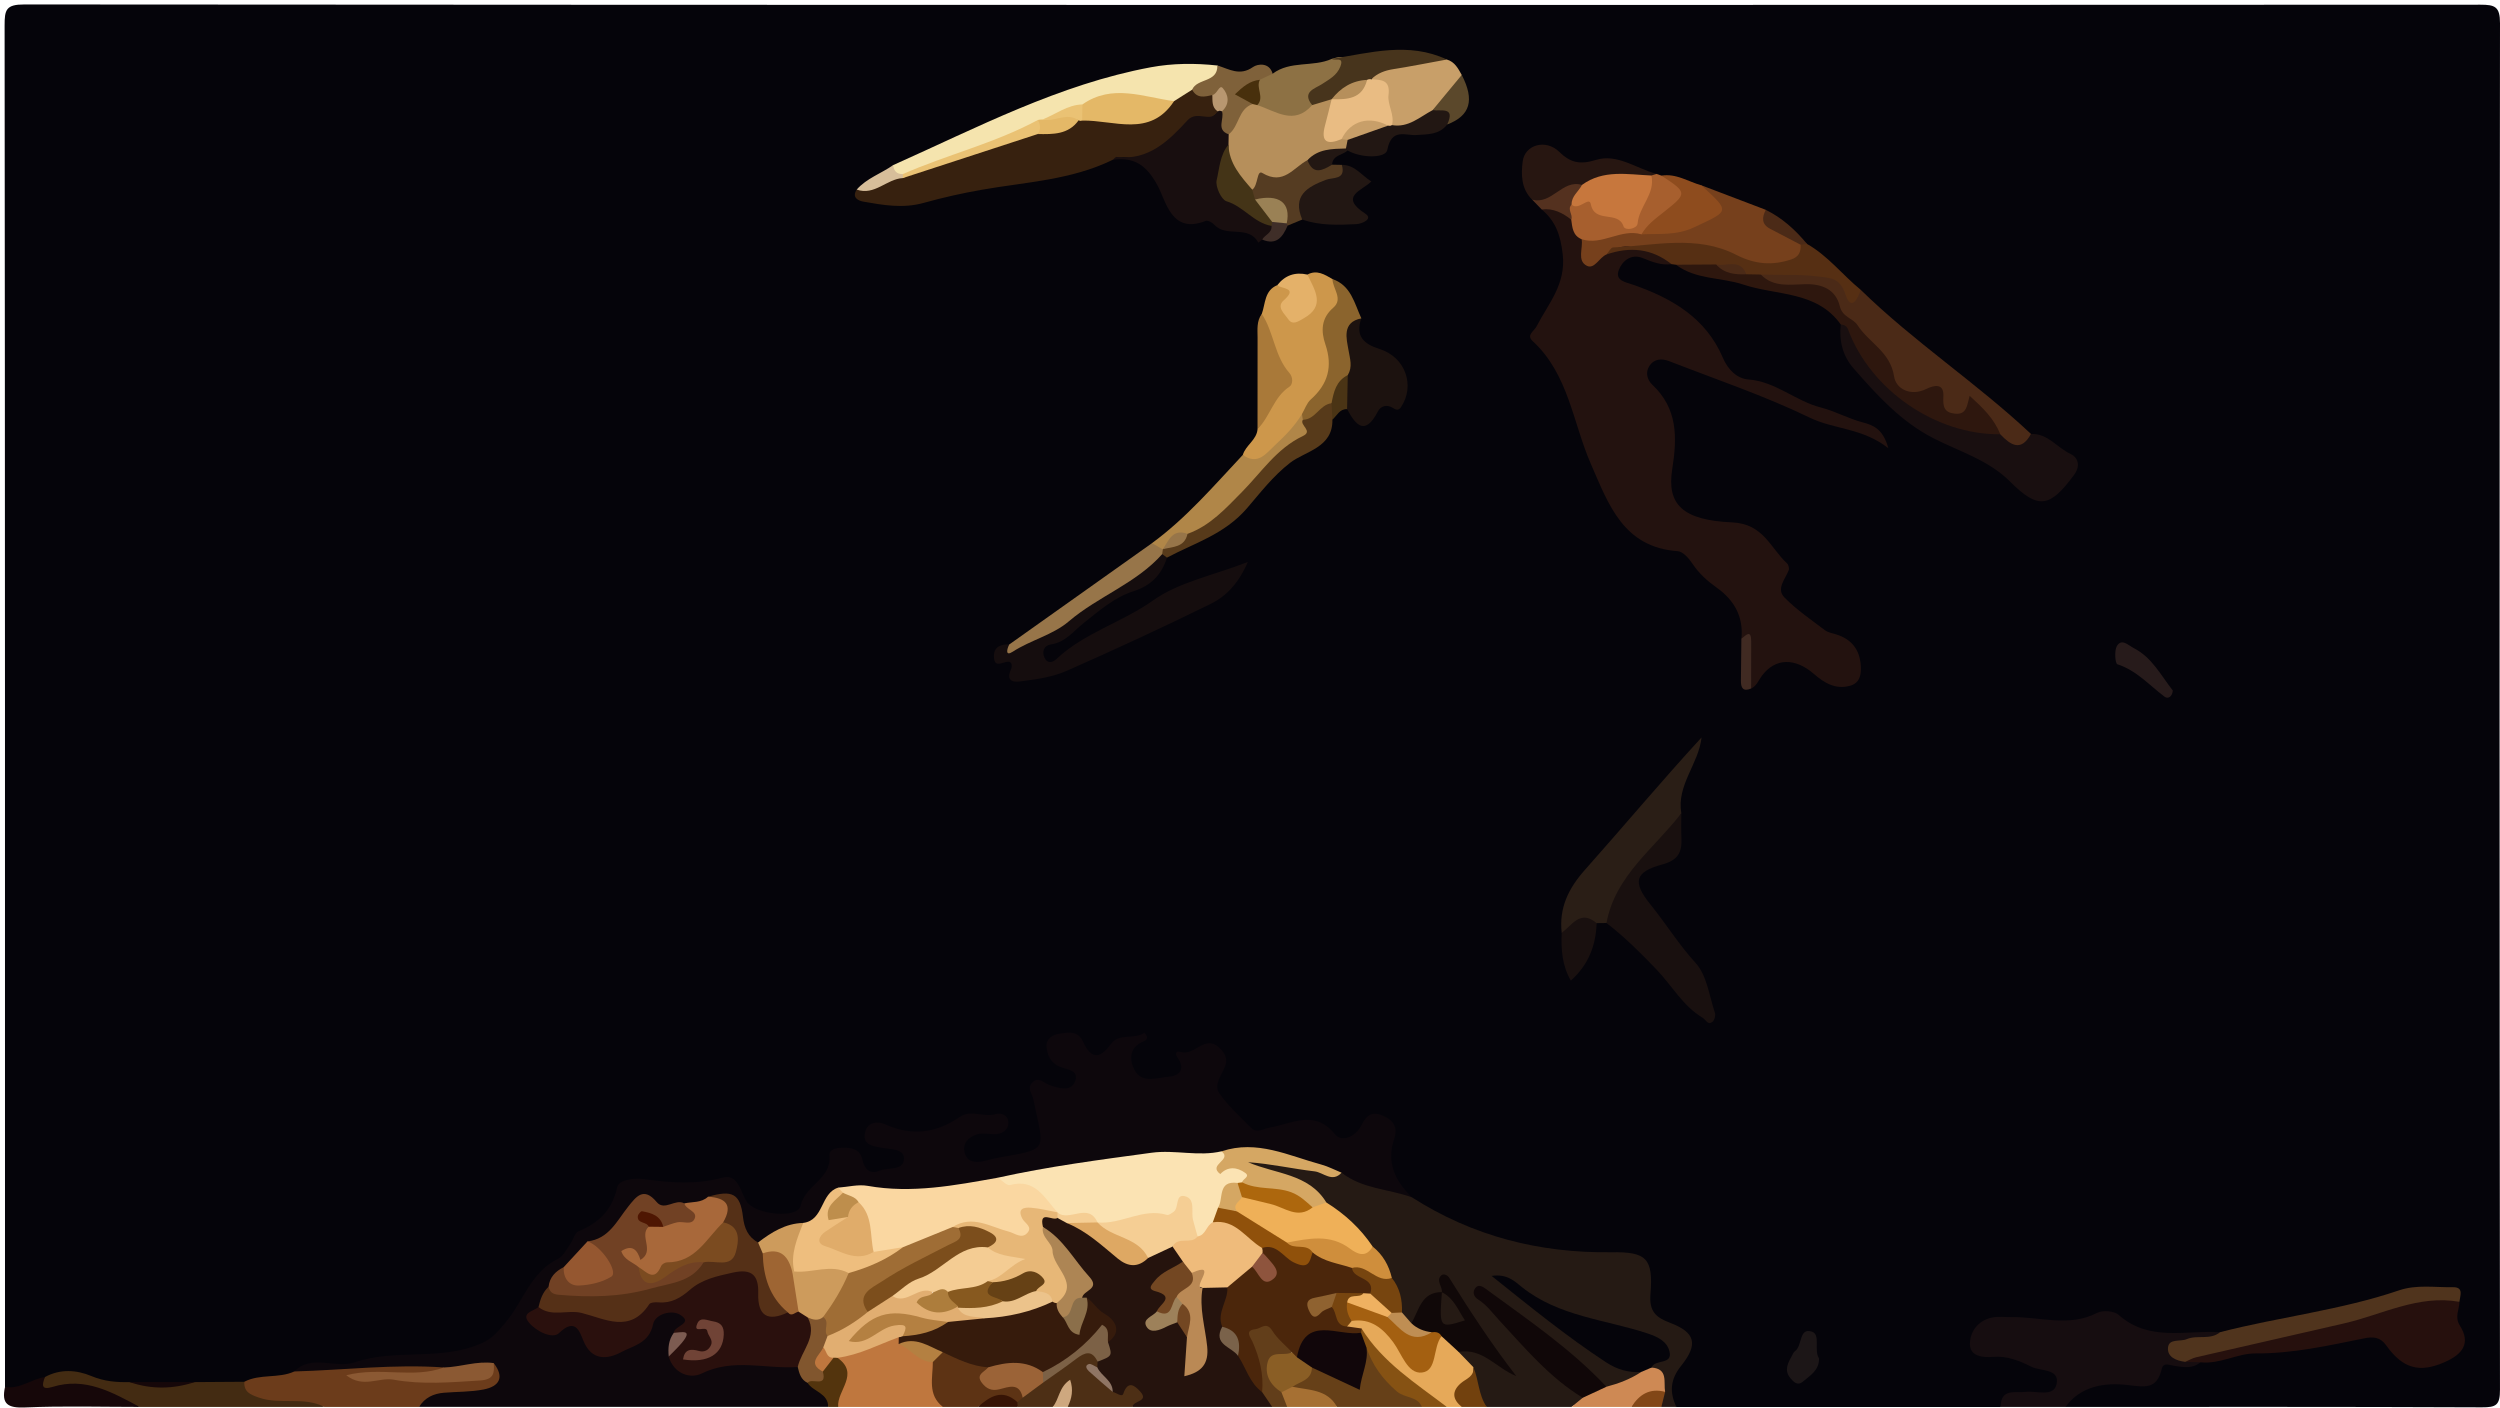 <?xml version="1.0" encoding="utf-8"?>
<!-- Generator: Adobe Illustrator 23.0.1, SVG Export Plug-In . SVG Version: 6.00 Build 0)  -->
<svg version="1.1" id="Livello_1" xmlns="http://www.w3.org/2000/svg" xmlns:xlink="http://www.w3.org/1999/xlink" x="0px" y="0px"
	 width="1026.24px" height="577.78px" viewBox="0 0 1026.24 577.78" style="enable-background:new 0 0 1026.24 577.78;"
	 xml:space="preserve">
<style type="text/css">
	.st0{fill:#05040A;}
	.st1{fill:#0D070C;}
	.st2{fill:#251A14;}
	.st3{fill:#25130D;}
	.st4{fill:#160D10;}
	.st5{fill:#6C3C1B;}
	.st6{fill:#BF773E;}
	.st7{fill:#432B12;}
	.st8{fill:#E6A959;}
	.st9{fill:#4D2F15;}
	.st10{fill:#664018;}
	.st11{fill:#160709;}
	.st12{fill:#5D3314;}
	.st13{fill:#CE8954;}
	.st14{fill:#865213;}
	.st15{fill:#623E1A;}
	.st16{fill:#53340D;}
	.st17{fill:#A67033;}
	.st18{fill:#72410E;}
	.st19{fill:#824717;}
	.st20{fill:#371405;}
	.st21{fill:#CEA87F;}
	.st22{fill:#23120F;}
	.st23{fill:#37210F;}
	.st24{fill:#150D0E;}
	.st25{fill:#180E0F;}
	.st26{fill:#4B2A17;}
	.st27{fill:#26100D;}
	.st28{fill:#190F10;}
	.st29{fill:#2A1E16;}
	.st30{fill:#CD974B;}
	.st31{fill:#19100F;}
	.st32{fill:#F5E4AE;}
	.st33{fill:#2E170E;}
	.st34{fill:#76401C;}
	.st35{fill:#50341D;}
	.st36{fill:#1C120F;}
	.st37{fill:#562F13;}
	.st38{fill:#573A1A;}
	.st39{fill:#C89F69;}
	.st40{fill:#271611;}
	.st41{fill:#B08648;}
	.st42{fill:#8D7144;}
	.st43{fill:#221713;}
	.st44{fill:#8B642D;}
	.st45{fill:#A75F2E;}
	.st46{fill:#47341C;}
	.st47{fill:#8E4C1E;}
	.st48{fill:#977549;}
	.st49{fill:#A97939;}
	.st50{fill:#553C22;}
	.st51{fill:#7F613A;}
	.st52{fill:#E4B169;}
	.st53{fill:#271B1B;}
	.st54{fill:#1C1617;}
	.st55{fill:#5B482B;}
	.st56{fill:#54311F;}
	.st57{fill:#402A22;}
	.st58{fill:#D7BE9A;}
	.st59{fill:#4A3415;}
	.st60{fill:#3F2E28;}
	.st61{fill:#2A100D;}
	.st62{fill:#FBE3B3;}
	.st63{fill:#FAD7A1;}
	.st64{fill:#553017;}
	.st65{fill:#714124;}
	.st66{fill:#A8683A;}
	.st67{fill:#EEBE7E;}
	.st68{fill:#D5A763;}
	.st69{fill:#8B5933;}
	.st70{fill:#955730;}
	.st71{fill:#81562E;}
	.st72{fill:#CD9B5C;}
	.st73{fill:#7C5B51;}
	.st74{fill:#EFB058;}
	.st75{fill:#100708;}
	.st76{fill:#100808;}
	.st77{fill:#CF8E3C;}
	.st78{fill:#77450F;}
	.st79{fill:#BF8E53;}
	.st80{fill:#4B260B;}
	.st81{fill:#361B0C;}
	.st82{fill:#EFBB7B;}
	.st83{fill:#E7B777;}
	.st84{fill:#F5CE94;}
	.st85{fill:#BA8955;}
	.st86{fill:#AD8554;}
	.st87{fill:#DEA863;}
	.st88{fill:#734722;}
	.st89{fill:#7C6146;}
	.st90{fill:#9D815A;}
	.st91{fill:#8B6F4A;}
	.st92{fill:#7A624A;}
	.st93{fill:#8F7564;}
	.st94{fill:#E1AE71;}
	.st95{fill:#B48041;}
	.st96{fill:#A46011;}
	.st97{fill:#9B6337;}
	.st98{fill:#11060A;}
	.st99{fill:#8A5E25;}
	.st100{fill:#E4B867;}
	.st101{fill:#EAC274;}
	.st102{fill:#B89770;}
	.st103{fill:#B68F5B;}
	.st104{fill:#443417;}
	.st105{fill:#E9BC83;}
	.st106{fill:#C7773D;}
	.st107{fill:#48300C;}
	.st108{fill:#9A8155;}
	.st109{fill:#9E6533;}
	.st110{fill:#704336;}
	.st111{fill:#90510B;}
	.st112{fill:#AD670D;}
	.st113{fill:#9F6D35;}
	.st114{fill:#E0AC6A;}
	.st115{fill:#BE8E4C;}
	.st116{fill:#7B4B20;}
	.st117{fill:#4E1602;}
	.st118{fill:#EFB161;}
	.st119{fill:#8E543D;}
	.st120{fill:#8F6230;}
	.st121{fill:#ECC38B;}
	.st122{fill:#F4CC93;}
	.st123{fill:#7C4E1C;}
	.st124{fill:#664115;}
	.st125{fill:#87591F;}
	.st126{fill:#AD7D3C;}
</style>
<g>
	<g>
		<path class="st0" d="M2.05,569.34c0-186.29,0.04-372.57-0.16-558.86C1.88,4,2.47,1.82,9.99,1.83
			c336.07,0.26,672.13,0.24,1008.2,0.1c5.95,0,8.06,0.77,8.05,7.62c-0.24,186.97-0.24,373.94-0.01,560.91
			c0.01,6.33-1.54,7.27-7.43,7.24c-56.98-0.26-113.95-0.16-170.93-0.16c-2.7-4.41,0.83-6.17,3.62-7.88
			c4.71-2.88,10.05-4.28,15.48-4.68c7.2-0.53,14.2,0.8,20.11-6.28c3.43-4.11,11.18,0.82,16.5-2.34c19.94-4.72,40.77-3.61,60.56-9.41
			c8.11-2.38,15.07-1.18,20.67,6.33c4.45,5.98,10.83,3.98,16.7,1.73c6.02-2.31,5.41-6.9,4.1-11.81c-0.71-2.66-0.2-5.39-0.1-8.08
			c-5.63-6.92-13.24-4.38-19.21-2.37c-24.39,8.23-49.69,12.28-74.7,17.74c-5.06-0.81-10.26-1.2-15.25-0.46
			c-9.48,1.4-18.13,0.32-26.14-5.27c-2.53-1.77-5.97-2.6-8.84-1.57c-11.34,4.1-22.84,2.09-34.33,1.61
			c-2.71-0.11-5.47-0.17-8.09,0.72c-2.01,0.68-3.86,1.93-3.85,4.22c0.01,2.71,2.45,2.94,4.43,3.2c7.16,0.96,13.93,3.2,20.43,6.22
			c3.79,1.77,7.71,4.11,6.85,8.99c-0.94,5.35-5.43,6.13-10.2,6.41c-5.22,0.3-11.05-1.99-15.38,3c-44.37,0-88.75,0-133.12,0
			c-7.24-4.72-6.4-10.94-1.98-16.55c5.44-6.92,4.48-11.47-3.3-15.12c-6.1-2.87-8.78-7.68-9.3-14.54
			c-0.97-12.71-1.81-13.07-15.11-13.34c-29.07-0.58-56.51-6.71-80.73-23.79c-6.8-7.18-11.18-15.09-9.85-25.65
			c0.84-6.67-2.62-6.99-7.13-3.09c-5.66,4.89-11.6,5.48-17.71,1c-5.78-4.24-11.82-1.89-17.72-0.8
			c-15.44,2.86-28.85-9.07-27.73-24.85c0.2-2.78,2.2-6.93-2.84-6.93c-2.62,0-6.32-1.37-7.88,3.95c-2.18,7.45-10.41,10.19-18.28,7.26
			c-8.24-3.07-7.51-9.4-5.23-17.27c-7.68,8.08-15.26,10.77-23.28,1.91c-0.92-1.01-2.64-1.26-3.75-0.22
			c-1.68,1.58-0.54,3.09,0.73,4.27c1.25,1.15,2.75,2.01,3.99,3.19c2.39,2.26,3.83,4.91,2.57,8.22c-1.1,2.9-3.79,4.42-6.52,4.08
			c-9.32-1.13-8.41,3.92-7.35,10.37c1.87,11.35-1.27,15.59-12.45,18.16c-3.98,0.91-8.03,1.62-12.1,1.97
			c-5.07,0.45-9.99-0.29-11.49-6.05c-1.46-5.62,1.98-8.93,6.83-11c1.26-0.54,2.62-0.74,3.97-0.94c-3.36-0.81-6.58-0.57-9.73,0.99
			c-10.06,5.01-20.39,7.85-32.52,2.22c1.15,1.69,1.26,2.02,1.49,2.16c3.85,2.34,9.88,2.39,9.91,8.79c0.01,3.03-2.39,4.86-4.99,5.95
			c-5.18,2.18-11.27,4.18-15.28-0.63c-6.66-7.99-8.7-3.66-12.75,2.45c-5.97,9.01-11.4,19.51-25.38,18.37
			c-5.18-0.42-9.52-0.69-11.28-6.4c-2.38-7.75-7.56-8.95-14.89-7.27c-7,1.6-14.44,1.69-21.31-0.33c-7.25-2.13-11.3,0.88-13.72,6.76
			c-2.17,5.26-3.94,10.15-10.87,10.3c-2.61,0.06-4,2.37-5.07,4.58c-2.59,5.35-5.72,10.11-11.96,11.78
			c-1.35,0.36-2.91,1.38-2.98,2.57c-0.58,9.84-11.38,13.05-13.86,21.87c-1.31,4.68-5.96,7.42-10.74,8.74
			c-11.04,3.04-21.82,5.39-33.81,4.23c-8.06-0.78-16.96,2.89-25.57,4.27c-6.12,0.98-13.19-2.82-18.43,3.13
			c-6.72,3.62-14.34,2.35-21.42,4.05c-6.52,1.72-13.17,1.01-19.78,1.11c-8.32-1.82-16.76-0.91-25.15-1.11
			c-6.49,0.19-12.79-0.2-18.99-2.82c-5.14-2.17-10.68-1.81-15.95,0.4C13.82,570.04,8.34,574.81,2.05,569.34z"/>
		<path class="st1" d="M120.81,562.98c7.34-7.33,16.72-0.97,24.87-3.77c16.87-5.8,35.5-0.28,52.31-7.95c4.38-2,6.5-4.83,9.39-8.21
			c7.38-8.63,10.4-20.86,21.72-26.33c2.18-1.06,3.5-4.01,5.07-6.2c1.19-1.65,1.74-4.43,3.26-5.06c8.43-3.47,13.85-8.72,15.96-18.18
			c0.67-3.03,7.03-3.81,11.06-3.25c10.8,1.51,21.3,2.36,32.19-0.62c6.32-1.72,7.36,5.83,9.81,9.78c3.31,5.32,20.99,7.36,22.23,1.69
			c1.85-8.45,12.67-10.86,11.82-20.49c-0.24-2.75,3-3.21,5.5-3.26c3.66-0.08,7.02,0.62,7.95,4.76c0.93,4.11,3.18,6.36,7.19,4.65
			c3.49-1.48,9.88,0.24,9.95-4.94c0.05-4.09-5.66-3.8-9.14-4.43c-3.95-0.71-8.14-1.33-6.79-6.56c1.08-4.15,5.14-4.45,8.46-2.97
			c10.86,4.84,20.81,3.44,30.44-3.18c4.57-3.14,9.92,0.42,14.91-1.17c1.9-0.6,5.1,0.56,4.98,3.73c-0.11,2.68-2.25,4.26-4.8,4.52
			c-2.66,0.27-5.58-0.67-8.02,0.08c-3.35,1.03-6.2,3.55-5.11,7.64c0.98,3.7,4.18,4.07,7.46,3.45c2-0.38,3.95-1.06,5.95-1.42
			c21.49-3.82,19.26-2.43,14.73-24.11c-0.47-2.23-2.6-4.37-0.57-6.63c2.67-2.98,4.8,0,7.2,0.85c3.55,1.27,8.41,2.76,10.23-0.91
			c2.6-5.26-3.04-5.31-6.27-6.72c-3.45-1.51-4.95-4.83-5.16-8.24c-0.2-3.18,2.54-4.8,5.33-5.21c3.6-0.52,7.49-1.42,9.64,3.25
			c3.22,6.98,6.66,7.57,11.57,0.88c3.29-4.49,9.7-1.6,13.66-4.52c2.19,2.39,0.54,3.18-0.5,3.61c-6.22,2.61-5.56,8.2-3.39,12.01
			c3,5.29,9.26,2.82,14.03,2.4c4.55-0.4,6.68-3.28,3.4-7.87c-1.09-1.52-0.56-2.89,1.35-2.26c5.63,1.85,10.01-7.48,15.97-1.61
			c2.08,2.05,3.39,4.23,2.34,7.26c-1.31,3.77-5.03,7.7-2.36,11.48c3.65,5.17,8.46,9.55,12.99,14.05c2.41,2.39,5.11,0.25,7.71-0.17
			c9.07-1.45,18.21-7.65,26.71,2.82c2.82,3.47,8.59,0.86,10.86-3.79c2-4.1,4.4-5.81,8.85-3.85c4.44,1.96,6.16,4.78,4.5,9.73
			c-3.21,9.56,0.56,17.18,7.35,23.76c-11.59,4.26-21-1.99-30.81-6.35c-15.02-7.31-30.18-13.8-47.51-9.27
			c-26.78,0.29-53.07,5.27-79.57,8.18c-4.13,0.45-7.94,1.54-11.71,3.08c-20.57,5.75-41.52,5.11-62.5,3.73
			c-4.23,0.53-6.32,3.65-8.3,6.9c-2.04,3.34-4.95,5.57-8.62,6.85c-6.86,1.19-12.17,6.63-19.31,7.08c-5.84-1.06-8.78-4.94-8.98-10.52
			c-0.3-8.09-4.33-8.91-10.65-6.18c-3.2,1.45-6.66,1.41-10.03,1.9c-3.96,0.87-8.39,2.06-11.78-0.17c-5.94-3.91-9.12-1.68-11.83,3.62
			c-3.04,5.95-8,9.72-13.99,12.32c-4,2.4-7.1,5.83-10.36,9.08c-2.97,2.02-4.88,4.87-6.29,8.11c-1.78,2.56-2.74,5.57-4.32,8.22
			c-1.94,6.32,2.76,4.98,5.52,4.22c4.77-1.31,8.38-0.6,11.87,3.04c8.56,8.92,15.96,8.53,23.68-1.37c2.13-2.74,4-5.31,7.43-6.44
			c3.67-1.21,7.4-2.2,10.32,1.16c3.35,3.87,0.44,6.81-2.02,9.66c-1.93,2.64-2.68,5.44-1.07,8.53c3.57,4.36,7.83,4.67,12.76,2.54
			c11.9-5.12,23.9-3.1,35.9-0.23c2.87,1.37,3.91,4.61,6.47,6.31c2.6,3.72,9.93,5.04,6.09,12.02c-55.98,0-111.96,0-167.94,0
			c-0.54-7.1,4.8-8.05,9.77-8.95c3.67-0.67,7.53,0.15,11.22-0.45c2.58-0.42,6.86,0.11,4.98-5c-6.03,0.88-12.02,1.37-18.08,1.09
			c-15.13,0.64-30.35-1.65-45.34,2.73C129.9,568.31,124.36,567.9,120.81,562.98z"/>
		<path class="st2" d="M550.73,481.39c8.46,6.68,19.28,6.64,28.86,10.11c24.96,15.98,52.37,22.95,81.87,22.54
			c14.35-0.2,17.25,2.41,16.05,17.16c-0.59,7.19,2.25,9.6,8.03,11.8c10.35,3.93,11.74,8.71,4.58,17.63
			c-4.53,5.64-4.84,10.86-1.98,16.91c-2.05,0-4.1,0-6.14,0c-2.01-1.85-2.01-4.14-1.5-6.56c0.85-4.13-3.21-6.66-3.41-10.45
			c3.55-6.03,1.31-9.31-5-10.93c-2.96-0.76-5.96-1.29-8.91-2.06c-14.02-3.66-28.45-6.39-37.23-16.11c5.8,3.44,13.1,8.99,20.21,14.57
			c8.83,6.94,19.24,11.02,28.21,17.56c-2.17,6.91-7.89,7.46-13.78,7.72c-7.48-2.88-13.01-8.55-18.91-13.63
			c-8.91-7.67-18.55-14.42-26.38-20.87c8.12,9.32,17.96,19.19,28.35,28.51c2.52,2.26,5.3,4.35,6.3,7.85
			c0.35,3.62-3.28,2.87-4.83,4.41c-11.61,0-23.21,0-34.82,0c-6.65-2.17-6.05-9.28-9.37-13.72c-2.06-2.71-4.57-5.27-3.33-9.17
			c6.78-5.28,11.97-1.09,16.09,2.07c-5.42-5.1-10.8-11.89-14.49-19.96c-1.2-2.63-1.76-5.93-5.76-5.67c-0.64,0.54-1.3,0.98-1.97,1.46
			c-5.14,2.67-6.45,9.74-12.75,11.05c-2.71-0.28-4.39-1.92-5.56-4.22c-1.39-4.54-2.58-9.15-4.16-13.64
			c-1.84-4.75-5.02-8.64-8.08-12.6c-5.53-7.07-13.02-12.12-19.18-18.56c-6.32-6.08-13.35-10.53-22.56-10.35
			c-2.09,0.04-3.95-0.95-5.69-2.09c-2.38-1.56-4.76-3.55-3.54-6.57c1.1-2.72,4-1.93,6.36-1.53c9.4,1.58,18.83,2.98,27.79,6.45
			C546.23,481.29,548.23,483.28,550.73,481.39z"/>
		<path class="st3" d="M522.24,577.54c-19.11,0-38.23,0-57.34,0c-1.02-1.02,0.41-4.37-3.2-3.02c-2.34,0.88-4.53-0.33-6.37-1.94
			c-2.3-3.62-5.98-6.45-6.52-11.11c0.01-0.96,0.21-1.89,0.58-2.78c5.2-1.72,1.8-6.33,3.09-9.36c1.72-3.47,1.24-6.28-2.39-8.2
			c-2.73-1.44-4.18-4.03-5.72-6.53c-0.5-0.8-0.82-1.66-0.99-2.59c1.11-8.06-4.26-13.09-8.79-18.41c-2.82-3.32-6.67-5.72-8.79-9.72
			c-1.3-6.62,3.07-6.68,7.59-6.6c2.02,0.41,3.8,1.41,5.66,2.24c7.24,3.46,14.08,7.49,20.18,12.83c3.25,2.84,7.2,3.48,11.22,1.12
			c3.64-1.71,7.2-3.73,11.48-2.94c3.3,1.2,4.78,3.68,4.98,7.06c-6.43,5.86-6.17,14.5-8.97,21.82c1.5,3.43,5.08-0.26,6.9,2
			c2.85,1.51,3.68,4.43,4.97,7.03c0.87,2.18,0.43,4.61,1.29,7.05c1.51-5.78-0.67-11.21-0.59-16.71c0.06-4.28-0.8-8.78,3.3-11.96
			c2.97-1.69,5.99-1.71,9.05-0.29c6.17,5.11,1.61,11.33,1.8,17.07c-1.95,5.73,3.43,7.87,5.7,11.53c3.92,4.48,5.42,10.57,9.85,14.7
			C521.86,572.14,523.95,574.34,522.24,577.54z"/>
		<path class="st4" d="M903.26,559.21c-3.23,2.75-6.97,2.03-10.65,1.48c-1.93-0.29-4.53-1.59-5.19,1.15
			c-2.11,8.77-6.95,7.5-14.43,6.67c-8.78-0.97-18.82,0.31-25.11,9.03c-8.87,0-17.75,0-26.62,0c0.05-7.76,5.9-5.66,10.33-6.18
			c4.48-0.53,11.48,2.34,12.64-3.26c1.32-6.35-6.52-5.14-10.38-7.07c-4.86-2.42-9.88-4.51-15.63-4.04
			c-4.18,0.34-9.51-0.13-9.57-5.17c-0.06-5.05,3.23-9.73,8.98-10.95c2.62-0.56,5.44-0.16,8.17-0.2c11.67-0.17,23.49,4.23,35.05-1.73
			c2.29-1.18,7-0.83,8.83,0.8c12.56,11.18,27.59,6.2,41.7,7.14c-1.49,7.55-8.61,4.38-12.84,6.72c-1.19,0.65-1.78,1.47-0.6,0.79
			c0.31,0.62,0.74,1.13,1.38,1.51C900.97,556.63,902.54,557.42,903.26,559.21z"/>
		<path class="st5" d="M202.66,559.54c4.57,5.9,2.27,9.59-4.16,10.84c-5.3,1.03-10.82,0.89-16.23,1.33
			c-4.29,0.35-7.89,1.99-10.23,5.82c-12.97,0-25.94,0-38.91,0c-9.27-2.41-18.87-0.11-28.22-2.03c-5.26-1.08-7.31-3.16-4.62-8.29
			c6.44-3.38,14.02-1.23,20.53-4.23c20.45-0.56,40.86-3.1,61.37-1.64c0.24,4.32-3.09,3.82-5.58,3.81
			c-6.44-0.02-12.94,0.87-17.04-0.41C172.65,564.87,188.21,567.58,202.66,559.54z"/>
		<path class="st6" d="M387.07,577.54c-14.34,0-28.67,0-43.01,0c-4.92-6.61,1.24-13.64-0.8-20.37c7.34-5.51,15.86-8.02,24.73-9.67
			c0.95,0.21,1.83,0.59,2.64,1.11c4.41,3.47,9.57,5.94,13.56,10C386.17,564.76,387.65,570.99,387.07,577.54z"/>
		<path class="st7" d="M100.28,567.21c-0.13,4.2,2.29,5.2,6.03,6.51c8.79,3.07,18.36-0.6,26.81,3.82c-25.26,0-50.52,0-75.78,0
			c-11.33-2.57-22.52-5.94-34.37-5.34c-5,0.25-9.77-0.2-4.54-6.92c6.32-3.45,13-2.97,19.17-0.38c5.15,2.16,10.23,2.57,15.56,2.45
			c8.93,1.58,17.86,1.58,26.79,0C86.73,567.3,93.51,567.26,100.28,567.21z"/>
		<path class="st8" d="M598.75,554.94c2.02,2.09,4.04,4.19,6.06,6.28c0.52,6.05-3.33,10.83-4.75,16.32c-2.05,0-4.1,0-6.14,0
			c-15.98-4.99-27.72-15.3-36.61-29.18c-1.75-0.83-3.66-1.41-4.74-3.21c-0.48-1.59,0.1-2.87,1.19-3.99
			c8.65-4.55,13.77,1.65,19.34,6.4c2.08,1.77,3.47,4.14,5.07,6.31c2.82,3.81,5.46,5.2,7.93-0.34c1.24-2.78,2.53-5.65,6.2-5.99
			C596.5,548.21,599.08,550.32,598.75,554.94z"/>
		<path class="st9" d="M450.55,558.94c-0.04,0.79-0.08,1.57-0.11,2.36c-0.42,4.94,4.83,6.34,6.32,10.08
			c1.5,0.31,3.81,2.32,4.35,0.75c1.92-5.7,4.75-3.33,6.95-0.9c3.81,4.21-3.08,3.67-3.16,6.3c-8.87,0-17.75,0-26.62,0
			c-2.05-4.97-4.1-0.76-6.14,0c-4.78,0-9.56,0-14.34,0c-0.7-0.66-0.99-1.47-0.94-2.43c0.32-1.39,1.02-2.57,1.97-3.61
			c2.73-2.5,5.63-4.81,8.53-7.12c4.46-3.56,9.06-6.96,14.18-9.45C445.79,552.85,450.19,551.71,450.55,558.94z"/>
		<path class="st10" d="M583.68,577.54c-11.61,0-23.21,0-34.82,0c-5.29-4.65-13.72-1.43-18.51-7.35c-0.6-6.19,5.02-7.2,8.39-10.1
			c1.32-0.31,2.87-0.65,3.94,0.04c9.55,6.14,14.63,1.73,17.84-7.36c0.96-0.43,2.5-0.51,2.67,0.24c2.01,9.07,9.06,13.39,16.18,17.78
			C581.76,572.25,585.01,573.53,583.68,577.54z"/>
		<path class="st11" d="M18.44,565.27c-1.12,3.04-1.74,5.56,3.16,4.04c13.48-4.17,24.56,2.3,35.75,8.23
			c-15.7,0-31.42-0.47-47.09,0.21c-7.06,0.3-9.75-1.39-8.2-8.4C8.11,570.39,12.84,566.1,18.44,565.27z"/>
		<path class="st12" d="M419.81,573.75c-0.73,0.61-1.46,1.21-2.19,1.82c-5.49-0.07-11.12-1.25-16.22,1.97c-4.78,0-9.56,0-14.34,0
			c-6.44-5.01-4.13-11.99-4.13-18.44c0.31-2.93,2.01-4.63,4.77-5.39c6.73,0.16,12.77,2.27,18.05,6.49c1.2,4.67,4.57,5.9,9,6.43
			C418.44,567.06,422.61,568.23,419.81,573.75z"/>
		<path class="st13" d="M677.94,561.38c6.98,0.46,4.87,6.01,5.58,9.97c-3.67,4.16-9.73,2.99-13.83,6.18c-8.19,0-16.38,0-24.58,0
			c1.53-1.25,3.06-2.51,4.6-3.76c1.73-4.75,5.13-5.92,9.72-4.52c5.05-1.32,9.89-3.16,14.27-6.06
			C674.65,561.49,676.14,561.07,677.94,561.38z"/>
		<path class="st14" d="M583.68,577.54c-1.79-4.5-6.99-3.5-10.32-6.39c-5.96-5.19-10.03-10.82-12.46-18.04
			c-2.6-0.88-3.63-2.75-3.41-5.41c0.28-0.9,0.76-1.69,1.43-2.36c8.67,13.99,22.34,22.53,34.99,32.19
			C590.51,577.54,587.09,577.54,583.68,577.54z"/>
		<path class="st15" d="M522.24,577.54c-1.39-2.04-2.77-4.08-4.16-6.12c-2.84-6.08-4.13-12.7-6.61-18.91c-1.3-3.26-2-6.66,1.7-8.93
			c3.4-2.09,7.03-2.48,10.36,0.15c3.44,2.71,6.78,5.57,7.66,10.23c-3.54,5.03-10.26,9.5-3.01,16.52c1.21,2.32,1.65,4.66,0.2,7.05
			C526.34,577.54,524.29,577.54,522.24,577.54z"/>
		<path class="st16" d="M343.79,557.38c9.34,6.59-0.37,13.45,0.28,20.16c-1.37,0-2.73,0-4.1,0c-0.02-5.69-6.09-6.19-8.46-9.86
			c0.39-2.73,3.36-3.54,4.29-5.87c1.29-2.39,2.79-4.57,5.59-5.38C342.36,556.33,343.15,556.65,343.79,557.38z"/>
		<path class="st17" d="M528.38,577.54c-0.78-2-1.56-4.01-2.34-6.01c0.18-3.43,1.98-3.61,4.55-2.27c6.69,1.44,14.25,0.96,18.27,8.29
			C542.04,577.54,535.21,577.54,528.38,577.54z"/>
		<path class="st18" d="M600.06,577.54c-3.87-3.12-4.2-6.43-0.36-9.76c2.16-1.87,5.57-2.68,5.1-6.56c2.27,5.29,2.06,11.42,5.5,16.32
			C606.89,577.54,603.48,577.54,600.06,577.54z"/>
		<path class="st19" d="M669.7,577.54c3.22-5.17,7.57-7.83,13.83-6.19c-0.52,2.07-1.03,4.13-1.55,6.19
			C677.89,577.54,673.79,577.54,669.7,577.54z"/>
		<path class="st20" d="M401.41,577.54c4.96-4.32,10.04-7.66,16.22-1.97c0.01,0.66,0.07,1.32,0.16,1.97
			C412.33,577.54,406.87,577.54,401.41,577.54z"/>
		<path class="st21" d="M432.13,577.54c2.73-3.19,2.5-8.19,7.16-11.17c1.42,4.19,0.68,7.7-1.01,11.17
			C436.22,577.54,434.18,577.54,432.13,577.54z"/>
		<path class="st22" d="M686.18,108.44c-4.24,0.57-7.98-0.93-11.83-2.5c-4.81-1.96-8.45,1.25-9.83,4.87
			c-1.69,4.44,2.73,4.98,6.05,6.14c15.8,5.53,29.72,13.58,36.67,29.94c2.06,4.86,5.84,8.54,10.46,8.88
			c11.21,0.85,19.34,8.85,29.77,11.51c5.78,1.47,11.28,4.58,17.24,6.13c4.27,1.11,8.32,2.72,10.44,10.58
			c-10.66-8.39-22.09-7.62-32.31-12.57c-18.58-9-38.31-15.63-57.6-23.15c-3.01-1.17-6.16-1.13-8.2,2c-1.79,2.75-0.71,5.83,1.14,7.56
			c10.52,9.89,10.35,21.56,8.26,34.8c-2.28,14.43,4.25,20.92,24.62,21.81c12.84,0.56,15.65,10.5,22.51,16.82
			c0.61,0.56,0.98,2.05,0.69,2.81c-1.4,3.69-5.27,7.63-1.71,11.24c4.96,5.02,10.91,9.09,16.57,13.38c1.29,0.98,3.15,1.25,4.77,1.77
			c6.24,1.99,9.53,6.26,9.96,12.78c0.24,3.67-0.36,7.11-4.37,8.25c-5.85,1.66-10.53-1.06-14.79-4.77
			c-7.79-6.78-15.86-6.69-21.38,0.6c-1.42,1.87-2.16,4.22-4.47,5.32c-5.07-6.07,0.98-14.33-4-20.42
			c0.94-9.05-2.98-15.91-10.07-20.94c-3.94-2.8-7.33-5.84-10.03-9.9c-1.43-2.16-3.87-4.97-6.03-5.12
			c-22.39-1.59-28.43-19.28-35.62-35.72c-7.48-17.09-9.14-36.9-23.97-50.56c-2.67-2.46,0.63-4.03,1.62-5.97
			c4.82-9.37,12.17-17.3,10.75-29.65c-0.89-7.76-2.87-13.56-8.61-18.36c5.21-4.66,9.24-1.67,13.16,2c2.57,2.66,3.1,6.41,5.04,9.42
			c0.72,7.41,4.94,5.93,9.46,3.7C674.26,97.59,681.87,99.77,686.18,108.44z"/>
		<path class="st23" d="M456.78,65.59c-17.04,8.36-35.8,9.13-54.02,12.35c-7.95,1.4-15.87,3.19-23.65,5.36
			c-8.37,2.34-16.53,0.92-24.7-0.53c-2.06-0.37-4.88-1.63-2.73-4.96c6.9-1.17,12.01-6.88,19.09-7.61
			c17.96-6.03,36.13-11.36,54.03-17.54c5.8-0.48,11.93,0.17,16.44-4.76c0.91-0.38,1.86-0.61,2.84-0.73
			c6.06,0.24,12.14-0.31,18.19-0.16c7.32,0.18,13.19-1.95,17.45-8.04c2.71-2.25,5.69-3.86,9.34-3.72c3.06,1.48,6.41,2.22,9.62,3.41
			c1.8,1.9,2.39,4.2,2.29,6.73c-8.52,6.88-17.69,12.95-26.63,19.24C469.79,67.84,462.61,62.46,456.78,65.59z"/>
		<path class="st24" d="M479.04,228.9c-2.18,6.99-6.58,11.53-13.74,13.8c-7.91,2.5-14.12,8.05-20.48,13.08
			c-4.23,3.34-7.44,7.88-13.38,8.75c-2.91,0.42-3.84,2.94-2.68,5.47c1.11,2.43,3.2,2.15,4.97,0.48
			c11.48-10.79,26.93-14.98,39.67-24.05c10.48-7.46,24.37-10.14,38.84-15.75c-4,9.14-9.11,14.19-15.31,17.24
			c-19.47,9.57-39.17,18.68-59.01,27.44c-5.48,2.42-11.73,3.41-17.74,4.17c-1.74,0.22-8.08,1.64-5.14-4.86
			c0.59-1.31,0.33-3.19-1.34-3.03c-2.48,0.24-5.62,2.68-5.7-2.2c-0.06-3.94,2.83-5.02,6.3-4.92c9.69-2.74,17.66-8.67,25.62-14.41
			c11.68-8.42,24-15.85,35.93-23.89C477.47,226.46,478.46,227.43,479.04,228.9z"/>
		<path class="st25" d="M456.78,65.59c0.54-0.41,1.12-1.23,1.6-1.17c13.09,1.64,21.49-6.76,29.05-15c4.12-4.49,9.6,1.44,12.39-3.69
			c0.38-0.92,1.07-1.32,2.05-1.21c4.38,2.49,1.91,7.36,3.74,10.74c0.21,1.38,0.12,2.74-0.15,4.1c-0.41,2.33-0.08,4.81-0.83,7.02
			c-2.62,7.75,0.32,12.49,6.97,16.79c4.07,2.63,9.19,4.46,11.73,9.24c1.1,4.46-2.93,4.44-5.21,5.96c-0.53,0.41-1.06,0.82-1.6,1.23
			c-3.93-7.47-13.17-1.92-18.02-7.33c-0.82-0.91-2.7-1.94-3.56-1.59c-14.2,5.65-16.26-8.24-19.84-14.68
			C470.41,67.49,465.52,64.48,456.78,65.59z"/>
		<path class="st26" d="M763.85,119c21.88,21.39,47.61,38.23,69.88,59.15c-1.47,7.91-4.06,8.62-13.48,3.72
			c-4.24-6.31-7.63-14.19-17.81-9.6c-0.43,0.2-0.93,0.02-0.99-0.06c-7.76-10.23-24.82-6.62-30.14-21.9
			c-3.67-10.54-14.59-17.17-20.89-26.85c-3.25-5-10.93-4.55-17.06-4.66c-4.82-0.09-9.64-0.04-10.92-6.25
			c11.73-6.19,27.63-4.15,36.35,4.87C760.37,119.04,761.63,120.14,763.85,119z"/>
		<path class="st27" d="M903.26,559.21c-2.09-0.05-4.17-0.11-6.26-0.16c1.07-7.14,7.34-5.75,11.82-7.01
			c24.96-7.03,50.95-9.84,75.44-19.11c7.91-2.99,17.17-3.85,25.32,1.47c-0.02,3.22-2.08,6.17,0.18,9.74
			c4.68,7.4,0.91,11.84-6.1,14.95c-10.36,4.6-17.24,2.87-24.19-6.9c-2.45-3.44-5.48-3.51-8.95-2.81c-14.78,2.99-29.38,6.3-44.76,6.2
			C918.52,555.53,911.17,560.11,903.26,559.21z"/>
		<path class="st28" d="M821.1,178.27c4.25,4.44,8.49,7.35,12.62-0.13c6.93-0.31,10.76,5.72,16.33,8.25
			c2.57,1.17,4.35,4.49,1.35,8.55c-9.88,13.38-14.6,14.42-26.2,2.82c-8.98-8.99-20.78-12.36-31.5-17.85
			c-13.4-6.86-23.15-17.64-32.78-28.65c-4.52-5.17-6.02-11.31-5.3-18.06c2.7-2.14,4.5-0.83,5.34,1.79
			c2.59,7.97,9.29,13.21,13.24,20.26c1.32,2.35,3.26,5,5.7,5.59c12.4,3.01,20.95,15.13,34.85,14.52
			C817.09,175.27,819.26,176.7,821.1,178.27z"/>
		<path class="st29" d="M659.45,378.89c-1.35,0.02-2.69,0.03-4.04,0.05c-4.78,1.33-8.52,6.41-14.34,3.99
			c-1.15-10.22,2.78-18.26,9.53-25.85c16-17.99,31.45-36.48,47.88-54.36c-1.2,10.93-10.3,19.54-8.31,31.11
			c-1.86,3.23-1.82,7.3-4.43,10.18c-9.06,9.99-19.49,19-22.89,32.96C662.56,378.16,660.88,378.73,659.45,378.89z"/>
		<path class="st30" d="M517.96,128.85c1.54-4.25,1.04-9.6,6.37-11.8c6.2,0.72,6.2,0.72,7.88,9.72c7.11-3.12,1.52-10.03,4.47-14.06
			c3.92-2.1,7.08,0,10.3,1.84c4.8,4.46,6.41,9.5,2.52,15.34c-2.92,4.37-2.78,9.21-1.55,13.79c2.18,8.1,0.56,14.68-5.93,20.1
			c-2.67,2.23-3.58,5.74-5.55,8.51c-3.29,6.77-9,11.47-14.52,16.11c-3.85,3.23-8.77,5.34-11.78-1.65c1.17-4.02,5.71-6.12,6.05-10.61
			c2.91-5.78,1.97-13.12,7.85-17.81c2.04-1.63-0.2-4.31-0.84-6.5C520.97,144.29,517.16,137.09,517.96,128.85z"/>
		<path class="st31" d="M659.45,378.89c3.61-19.55,19.67-30.6,30.72-45.07c0.01,3.4-0.12,6.82,0.05,10.21
			c0.3,5.81-1.41,9.1-7.87,10.83c-11.3,3.03-12.32,7.21-4.86,16.41c6.37,7.87,11.66,16.49,18.59,24.07
			c4.61,5.04,5.55,13.49,7.91,20.49c0.34,1.03-0.21,2.98-1.04,3.64c-1.9,1.52-2.68-0.87-4-1.66c-8.12-4.84-12.61-13.21-18.91-19.78
			C673.52,391.21,666.92,384.63,659.45,378.89z"/>
		<path class="st32" d="M489.38,36.81c-2.48,1.57-4.95,3.14-7.43,4.71c-4.86,1.47-9.64,2.4-14.82,1.09
			c-7.45-1.89-14.65,0.16-21.76,2.34c-5.75,1.79-11.08,4.61-16.68,6.81c-0.95,0.28-1.9,0.51-2.86,0.74
			c-18.12,8.18-37.37,13.2-55.91,20.18c-3.13-0.27-5.48-1.06-3.29-4.9c34.49-15.39,68.1-33.14,105.75-40.16
			c9.03-1.68,18.2-1.73,27.35-0.73c4.21,2.41,2.24,4.58-0.17,6.88C496.65,36.53,492.83,35.99,489.38,36.81z"/>
		<path class="st33" d="M821.1,178.27c-26.47,0.24-53.19-18.12-62.44-42.94c-0.57-1.53-1.59-2.03-3.03-2.13
			c-9.87-13.85-26.3-11.81-39.98-16.38c-9.11-3.04-19.44-1.95-27.65-8.14c4.12-5.1,9.58-4.11,14.99-3.34
			c4.7,1.54,8.9,4.73,14.2,4.36c2.3,0.21,4.4,0.79,5.63,3c5.22,5.39,12,4.07,18.32,3.95c6.98-0.14,12.46,2.28,14.1,9.06
			c1.11,4.59,5.41,4.88,7.28,7.77c4.63,7.2,13.48,10.93,15,21.07c0.77,5.13,6.81,8.27,13.2,5.12c3.49-1.72,7.33-2.33,7.03,3.06
			c-0.23,4.2,0.27,6.61,4.76,7.08c4.93,0.51,4.92-3.46,6.02-7.33C813.86,167.33,818.61,171.85,821.1,178.27z"/>
		<path class="st34" d="M659.47,104.45c-2.99,1.23-4.94,6.25-8.1,4.64c-4.11-2.09-1.46-7.17-2.11-10.89
			c6.89-7.21,15.89-4.22,24.11-5.01c6.71-0.16,13.29-0.78,19.79-2.85c6.38-2.03,10.63-4.29,5.12-11.4
			c-0.59-0.76-0.33-1.93,0.09-2.89c8.83,3.36,17.65,6.72,26.48,10.08c0.76,4.7,5.01,5.88,8.09,8.38c3.02,2.45,7.22,4.1,8,8.73
			c-4.18,7.15-15.66,10.51-25.61,5.73c-14.6-7.02-30.51-3.98-45.49-7.53C666.05,100.54,662.51,101.99,659.47,104.45z"/>
		<path class="st35" d="M1009.57,534.39c-16.82-3-31.55,5.2-47.14,8.81c-20.27,4.7-40.58,9.26-60.86,13.94
			c-1.59,0.37-3.06,1.25-4.58,1.9c-3.61-0.49-7.4-1.91-7.03-5.86c0.36-3.84,5.02-2.33,7.67-3.46c4.35-1.86,9.64,0.52,13.72-2.87
			c24.35-6.28,49.52-9.02,73.43-17.16c7.23-2.46,14.78-1.17,22.17-1.29C1011.49,528.33,1009.85,531.88,1009.57,534.39z"/>
		<path class="st36" d="M558.83,130.68c-2.57,7.22,0.93,10.55,7.49,12.59c10.58,3.3,14.71,15.01,8.77,23.88
			c-1.08,1.61-2.22,0.98-3.33,0.29c-2.58-1.6-5.03-0.71-6.15,1.46c-5.16,9.95-8.94,5.98-12.64-0.97c-4.37-3.99-2.07-9.2-2.6-13.9
			c1.34-6.68-1.81-13.31,0.02-20.11C551.89,128.36,554.32,127.37,558.83,130.68z"/>
		<path class="st37" d="M659.47,104.45c0.89-1,1.74-2.83,2.67-2.87c16.98-0.77,34.37-5.27,50.58,3.03
			c7.57,3.87,14.59,4.49,22.44,1.93c3.33-1.08,4.1-3.1,4-6.07c0.72-1.17,1.58-1.29,2.59-0.35c8.6,4.85,14.59,12.74,22.09,18.87
			c-1.25,3.77-3.95,8.82-6.23,2.01c-2.35-7.04-5.91-6.84-11.62-7.54c-7.77-0.95-15.45-0.48-23.17-0.77
			c-2.01-0.04-4.01-0.07-6.02-0.11c-3.49-3.25-8.63-1.45-12.34-4.02c-5.49,0.04-10.98,0.07-16.47,0.11
			c-0.61-0.1-1.22-0.18-1.84-0.24C678.05,101.97,669.07,101.14,659.47,104.45z"/>
		<path class="st38" d="M479.04,228.9c-0.66-0.48-1.31-0.95-1.97-1.43c-0.25-0.39-0.5-0.78-0.75-1.17c0.1-0.92,0.44-1.75,1.05-2.45
			c3.26-2.06,7.12-3.35,9.06-7.13c15.52-11.31,28.85-25.15,43.44-37.51c3.06-2.59,2.96-5.52,4.79-7.99
			c4.22-1.92,5.94-10.04,12.88-5.17c0.66,2.15,0.58,4.23-0.59,6.21c0.24,11.54-11.12,12.9-17.35,17.71
			c-7.05,5.44-12.44,12.55-17.75,18.71C502.56,219.42,490.34,222.87,479.04,228.9z"/>
		<path class="st39" d="M593.92,24.44c3.26,0.93,4.64,3.68,6.12,6.33c-0.23,7.86-5.45,12.59-10.78,17.27
			c-5.03,4.05-10.56,6.29-17.13,4.56c-3.89-2.96-4.93-7.34-5.07-11.76c-0.11-3.46-1.29-5.83-4.08-7.62
			c1.78-10.15,10.78-8.29,17.19-9.41C584.41,23.07,589.37,23.38,593.92,24.44z"/>
		<path class="st40" d="M628.85,81.86c-4.44-4.41-4.47-10.3-3.79-15.6c0.89-6.92,9.52-9.27,14.94-3.98
			c4.72,4.61,8.62,5.38,15.2,3.35c8.64-2.67,16.55,3.57,24.82,5.77c-0.47,1.03-1.19,1.83-2.15,2.43c-8.54,3.26-18.05,0.8-26.53,4.45
			c-2.45,0.83-5.75-0.73-7.49,1.52C639.37,85.62,634.09,83.06,628.85,81.86z"/>
		<path class="st41" d="M534.81,172.32c-1.48,2.24,4.42,4.59-0.02,6.69c-10.69,5.06-17,14.88-24.93,22.9
			c-6.72,6.8-13.08,13.9-22.4,17.24c-3.71,1.54-6.83,4.03-10.1,6.29l-0.02,0.07c-2.51,0.93-4.7,1.31-4.45-2.56
			c14.12-10.32,25.39-23.56,37.26-36.2c6.26,4.4,9.57-0.62,13.38-4.15c4.11-3.81,8.01-7.78,10.9-12.63
			c0.59,0.44,0.84,0.94,0.76,1.49C535.1,172.03,534.98,172.32,534.81,172.32z"/>
		<path class="st42" d="M522.42,30.26c7.23-5.46,16.54-2.62,24.27-6.09c2.27-0.68,5.22-1.68,6.31,0.85
			c1.51,3.54-1.01,6.56-3.56,8.71c-3.76,3.16-9.06,4.83-9.38,10.92c-7.76,8.1-13.98,8.16-24.84,0.27c-1.5-3.9-1.72-7.87-0.58-11.91
			C516.46,29.93,519.11,29.15,522.42,30.26z"/>
		<path class="st43" d="M550.81,67.68c5.34-0.05,8.13,4.36,12.11,6.81c-3.87,3.85-13.44,6.11-2.4,13.27
			c3.2,2.08-1.29,4.13-3.83,4.25c-7.44,0.38-14.92,0.62-22.13-1.88c-6.33-8.93-5.19-12.89,4.42-17.69
			C542.83,70.52,547.83,71.61,550.81,67.68z"/>
		<path class="st44" d="M534.81,172.32c-0.12-0.78-0.25-1.57-0.37-2.35c1.19-2.03,1.97-4.52,3.64-6c7.1-6.32,9.07-13.54,5.96-22.67
			c-1.78-5.24-1.82-10.6,3.25-14.97c4.22-3.65-0.25-7.82-0.32-11.78c7.66,2.65,9,9.95,11.86,16.14c-8.16,1.57-6.02,8.58-5.3,12.91
			c0.62,3.75,1.79,6.92-0.27,10.39c-2.91,3.45-1.21,9.56-6.66,11.54C541.68,166.09,540.01,172.27,534.81,172.32z"/>
		<path class="st45" d="M677.88,72.05c0.71-0.22,1.42-0.44,2.13-0.66c0.67,0.24,1.34,0.47,2.01,0.71c3.92,1.41,9.19,1.09,10.16,6.63
			c0.97,5.57-3.36,8.27-6.91,11.32c-3.38,2.9-7.84,3.73-11.46,6.14c-8.44-2.49-16.09,4.74-24.55,2.01
			c-3.66-1.49-3.83-4.84-4.28-8.05c-1.05-2.47-4.18-4.74-0.71-7.64c4.18-2.56,7.75-2.19,12.14,0.6c10.65,6.76,11.1,6.41,16.8-4.44
			C674.48,76.24,676.31,74.25,677.88,72.05z"/>
		<path class="st46" d="M538.65,43.15c-4.5-5.45,1.32-6.85,3.96-8.59c3.06-2.02,6.15-3.55,7.59-7.22c1.71-4.37-2.28-2.18-3.49-3.17
			c15.76-2.51,31.52-7.1,47.22,0.26c-7.33,1.34-14.65,2.8-22.01,3.96c-3.48,0.55-6.52,1.68-9.04,4.15
			c-0.35,0.91-0.92,1.64-1.68,2.24c-4.6,1.3-8.12,4.44-11.96,7.04c-0.75,0.58-1.57,1.04-2.44,1.42
			C544.07,43.88,541.34,45.04,538.65,43.15z"/>
		<path class="st47" d="M673.81,96.2c2.22-3.9,5.76-6.46,9.19-9.17c9.72-7.7,9.69-7.9-0.98-14.93c6.01-1,10.95,2.45,16.35,3.96
			c11.99,10.99,11.7,10.38-3.04,17.29C688.06,96.76,681.04,95.83,673.81,96.2z"/>
		<path class="st48" d="M472.89,222.96c1.48,0.85,2.97,1.7,4.45,2.56c-0.06,0.66-0.15,1.31-0.27,1.95
			c-10.71,12.04-26.28,17.32-38.35,27.61c-6.54,5.58-15.6,7.64-23.01,12.45c-3.17,2.06-2.36-1.19-1.41-2.98
			C433.84,250.68,453.37,236.82,472.89,222.96z"/>
		<path class="st49" d="M517.96,128.85c5,7.53,5.17,17.31,11.38,24.31c1.46,1.65,1.48,4.58-0.01,5.56
			c-6.54,4.29-7.92,12.27-13.12,17.42c0.01-12.5,0.04-25.01,0.02-37.51C516.22,135.26,515.77,131.83,517.96,128.85z"/>
		<path class="st50" d="M550.81,67.68c1.79,6.27-3.63,5.02-6.56,6.14c-7.6,2.91-13.86,6.47-9.69,16.31c-2,0.83-3.99,1.66-5.99,2.48
			c-0.39-0.26-0.78-0.52-1.18-0.78c-1.85-6.36-6.83-8.21-12.7-8.79c-1.79-1.14-2.61-2.85-2.87-4.88
			c0.43-6.62,3.29-10.82,10.61-10.05c5.03,0.53,8.31-4.16,13.12-4.11c3.67,1.46,7.54,2.32,11.27,3.6
			C548.15,67.64,549.48,67.66,550.81,67.68z"/>
		<path class="st51" d="M522.42,30.26c-1.75,0.83-3.49,1.66-5.24,2.48c-4.54,2.44-3.45,6.26-2.48,10.07
			c-2.01,5.32-2.88,11.58-10.34,12.32c-5.34-1.86-1.63-6.36-2.75-9.45c-1.49-2.13-1.18-5.32-3.95-6.68
			c-3.16,0.76-6.33,1.56-8.29-2.2c2.04-4.78,10.56-2.8,10.35-9.93c4.78,1.45,9.18,4.5,14.64,0.64
			C516.23,26.2,521.05,25.48,522.42,30.26z"/>
		<path class="st43" d="M571.41,51.36c6.74,1.16,11.39-3.36,16.68-6.15c2.74-1.71,5.78-2.7,8.06,0.18c1.85,2.34,0.1,4.33-2.07,5.72
			c-3.3,4.23-7.95,3.99-12.7,4.32c-4.41,0.31-10.16-3.03-11.91,6.14c-0.65,3.42-10.56,3.46-16.27,0.21
			c-0.36-0.35-0.73-0.71-1.1-1.06c-0.6-1.52-0.48-2.97,0.35-4.38c4.57-4.46,10.2-6.27,16.46-6.47
			C569.93,50.05,570.76,50.55,571.41,51.36z"/>
		<path class="st31" d="M641.07,382.93c4.28-3.12,7.6-9.7,14.34-3.99c-0.32,9.11-3.27,17.06-10.59,23.6
			C641.21,396.29,640.78,389.68,641.07,382.93z"/>
		<path class="st52" d="M536.67,112.71c3,6.34,7.72,12.86-1.62,18.03c-1.95,1.08-4.42,3-6.24,0.29c-1.48-2.21-4.99-4.97-1.88-7.71
			c6.15-5.42-0.87-4.58-2.61-6.27C527.52,112.98,531.65,111.57,536.67,112.71z"/>
		<path class="st53" d="M891.93,283.46c-0.2,2.48-1.93,3.62-3.37,2.54c-6.27-4.7-11.5-10.78-19.4-13.33
			c-0.86-0.28-1.31-5.57-0.18-7.48c1.96-3.31,4.79-0.22,6.87,0.83C883.4,269.85,887.1,277.32,891.93,283.46z"/>
		<path class="st54" d="M746.7,557.62c0.11,4.92-3.71,7.05-6.69,9.59c-2.1,1.79-3.79,0.06-5.09-1.52c-2.72-3.3-0.88-6.34,0.75-9.34
			c0.32-0.59,0.61-1.32,1.12-1.67c3.17-2.16,1.56-9.82,6.97-8.05C747.49,547.86,744.46,554.19,746.7,557.62z"/>
		<path class="st55" d="M594.08,51.1c3.47-7.53-2.62-5.33-5.99-5.9c3.98-4.81,7.96-9.63,11.95-14.44
			C605.4,41.13,603.54,47.49,594.08,51.1z"/>
		<path class="st56" d="M645.14,83.98c-1.99,2.01,0.71,4.14-0.15,6.18c-3.56-2.76-7.38-4.79-12.11-4.16
			c-1.34-1.38-2.68-2.76-4.02-4.14c8.14,2.48,12.4-8.42,20.54-5.94C650.81,80.1,647.09,81.58,645.14,83.98z"/>
		<path class="st26" d="M741.76,100.13c-0.86,0.12-1.73,0.23-2.59,0.35c-4.19-2.19-8.38-4.37-12.56-6.57
			c-3.61-1.9-3.34-4.69-1.76-7.77C731.6,89.45,737.02,94.38,741.76,100.13z"/>
		<path class="st57" d="M714.83,262.21c1.81-1.36,4.02-4.09,4.03,1.08c0.02,6.45-0.02,12.89-0.03,19.34
			c-3.32,1.41-4.23-0.26-4.19-3.24C714.72,273.67,714.77,267.94,714.83,262.21z"/>
		<path class="st43" d="M546.81,67.61c-3.91,2.32-7.78,4.4-10.1-1.87c3.21-8,5.96-8.84,15.79-4.8c0.24,0.27,0.48,0.54,0.71,0.82
			C551.11,63.75,547.04,63.58,546.81,67.61z"/>
		<path class="st58" d="M366.64,67.78c0.25,2.39,1.47,3.74,3.98,3.68c1.39,0.53,1.39,1.08,0.01,1.64
			c-6.63,0.32-11.6,7.34-18.96,4.72C355.78,73.16,361.72,71.23,366.64,67.78z"/>
		<path class="st59" d="M546.59,165.54c0.89-4.62,1.86-9.18,6.66-11.55c-0.09,4.65-0.19,9.3-0.28,13.95
			c-3.12-0.11-4.14,2.71-6.03,4.32C546.83,170.02,546.71,167.78,546.59,165.54z"/>
		<path class="st11" d="M79.96,567.34c-8.93,2.92-17.86,3.06-26.79,0C62.1,567.34,71.03,567.34,79.96,567.34z"/>
		<path class="st60" d="M518.13,98.35c1.08-2,4.12-2.68,3.82-5.62c-0.62-0.84-0.71-1.73-0.2-2.66c2.73-1.78,4.58-0.04,6.44,1.62
			c0,0,0.38,0.92,0.38,0.92C526.58,97.25,524.02,100.82,518.13,98.35z"/>
		<path class="st61" d="M327.47,561.15c-13.12,0.94-26.38-3.79-39.52,2.7c-4.56,2.25-11.42,0.11-13.44-7.01
			c1.02-3.17,3.42-6.04,2.08-9.72c0.07-2.89,8.29-3.78,2.68-7.37c-3.57-2.29-10.36-0.3-11.18,3.82c-1.56,7.83-8.18,8.85-12.97,11.42
			c-5.57,2.99-12.23,3.9-15.7-4.75c-1.48-3.69-3.28-9.49-9.92-3.03c-2.71,2.64-9.49-0.74-12.45-4.4c-3.19-3.94,1.95-4.57,4.02-6.27
			c7.38-1.98,14.64-1.36,22.09,0.11c7.21,1.42,13.9-0.59,21.21-2.45c13.23-3.37,22.71-14.64,36.9-15.08
			c9-0.28,11.77,1.01,12.91,9.96c0.6,4.68,0.57,9.22,7.29,8.01c2.33,0.19,4.69,0.02,7.04,0.32c2.04,0.53,3.75,1.56,5.03,3.27
			C337.97,549.4,335.1,555.98,327.47,561.15z"/>
		<path class="st62" d="M409.62,483.44c20.83-4.62,41.94-7.37,63.06-10.24c9.73-1.32,19.27,1.66,28.79-0.6
			c5.01,2.24,8.74,6.21,12.7,9.77c0.98,0.88-0.99,2.82-2.22,3.92c-0.73,0.57-1.54,1.04-2.37,1.44c-4.88,1.19-5.15,5.77-6.82,9.32
			c-0.48,2.44-1.8,4.48-3.01,6.59c-2.21,2.79-4.4,5.66-8.64,4.79c-3.6-7.27-8.75-8.97-16.88-6.88c-7.01,1.8-14.41,3.64-21.94,2.72
			c-0.95-0.19-1.85-0.53-2.72-0.94c-4.28-3.3-10.31-0.67-14.5-4.27c-0.85-0.38-1.69-0.79-2.52-1.22
			c-6.22-2.91-10.98-8.69-18.69-8.86C411.5,488.94,408.7,487.07,409.62,483.44z"/>
		<path class="st63" d="M409.62,483.44c1.67,1.07,3.68,3.37,4.97,3.02c10.5-2.89,14.21,5.49,19.55,11.22
			c-4.82,1.13-10.62-0.49-10.56,8.59c0.03,4.84-6.95,3.73-11.21,2.35c-6.7-2.18-13.2-5.82-20.45-1.87
			c-7.06,2.75-13.83,6.22-21.15,8.31c-4.09,0.06-8.12,2.8-12.28,0.31c-5.76-4.94-4.43-12.73-7.49-18.75
			c-1.81-2.09-4.51-3.14-6.29-5.28c-0.87-1.16-1.32-2.4-0.64-3.82c4.04-0.29,8.23-1.42,12.1-0.73
			C374.31,490.01,391.94,486.6,409.62,483.44z"/>
		<path class="st64" d="M323.41,538.73c-8.19,3.91-12.42,1.49-12.16-7.75c0.21-7.51-2.58-10.33-10.49-8.57
			c-6.38,1.42-12.58,2.71-17.6,7.09c-3.71,3.24-7.62,5.56-12.8,5.11c-1.29-0.11-3.35,0-3.86,0.78c-7.88,12.09-18.11,5.99-27.7,3.58
			c-5.86-1.48-12.32,1.85-17.74-2.43c0.71-3.1,1.68-6.06,4.11-8.31c4.06-0.73,7.98-0.67,12.11,0.27c6.68,1.53,13.48,1.81,19.94-1.48
			c2.47-1.26,5.22-1.73,7.96-1.58c8.63,0.49,15.88-2.32,21.68-8.77c12.93-4.25,12.97-4.31,8.83-14.38
			c-0.74-4.1-3.33-7.36-5.05-11.01c9.92-2.96,13.23-1.32,14.33,8.15c0.55,4.75,2.07,8.29,6.21,10.63c1.79,1.09,3.58,2.19,4.47,4.23
			c2.46,6.45,2.62,13.83,8.04,19.13C325.09,534.78,325.38,537.06,323.41,538.73z"/>
		<path class="st65" d="M288.82,518.18c-4.96,8.17-13.25,8.41-21.49,10.72c-12.78,3.59-25.14,3.72-37.96,2.6
			c-2.67-0.23-3.6-1.15-4.19-3.27c0.43-3.96,2.85-6.38,6.23-8.06c1.33,0.26,2.55,0.83,3.67,1.57c3.42,2.27,7.47,2.84,10.22,0.07
			c3.23-3.25-0.86-5.92-2.4-8.63c-0.66-1.17-1.33-2.32-1.72-3.61c8.73-0.98,12.01-8.36,16.63-14.17c3.3-4.15,6.38-8.4,11.73-1.99
			c3.27,3.92,7.66-1.54,11.39,0.59c2.63,1.67,7.34,1.6,6.58,6.26c-0.65,3.99-4.49,4.54-7.81,5.2c-1.99,0.39-4.01,0.4-6,0.02
			c-2.09-0.39-3.36-2.1-5.03-3.16c-3.22-2.04-0.32,0.93-0.8,1.24c0.89,5.75,3.94,12.02-3.86,15.53c-0.25,0.11-0.83-0.27-0.94-0.14
			c-0.77,0.9,0.62,0.62,0.71,1.14c3.91,3.35,7.11,1.72,10.78-0.78C278.88,516.35,283.65,513.05,288.82,518.18z"/>
		<path class="st66" d="M262.15,520.15c-2.38-2.06-5.95-2.88-7.11-6.58c4.63-2.98,6.67-0.3,7.85,3.63c6.15-3.71-0.73-9.9,3.41-13.66
			c2.01-1.81,3.99-1.35,5.96,0.07c1.9-0.63,3.77-1.42,5.71-1.85c2.47-0.55,6.09,1.45,7.24-1.68c1.08-2.96-3.61-3.46-4.29-6.1
			c3.29-0.72,6.95-0.14,9.72-2.73c7.23,0.44,10.36,3.31,6.23,10.49c-1.08,8.53-4.94,14.4-14.24,15.44
			c-3.74,0.42-7.45,1.73-9.82,4.71C267.94,528.03,265.04,524.69,262.15,520.15z"/>
		<path class="st67" d="M358.61,513.91c4.02-0.65,8.04-1.3,12.06-1.95c-3.56,10.64-13.34,11.1-21.98,13.44
			c-7.93-2.43-16.83,3.41-24.34-2.81c-3.41-8.21-2.04-15.18,5.36-20.59c8.58-1.07,6.99-12.22,14.36-14.48
			c0.65,0.7,1.31,1.39,1.96,2.09c1.85,3.03-4.54,8.15,2.5,9.87c1.1,4.19-3.58,5.38-4.61,9.17
			C348.17,511.92,353.95,511.54,358.61,513.91z"/>
		<path class="st68" d="M509.9,485.33c0.18-1.41,3.44-2.29,1.25-3.87c-3.42-2.48-7.23-2.71-10.23,0.49
			c-5.34-3.95,5.12-5.73,0.54-9.34c14.52-4.87,27.52,1.81,40.9,5.43c2.88,0.78,5.57,2.22,8.35,3.35c-3.84,4.19-7.49-0.13-11.08-0.55
			c-9.01-1.05-17.9-3.11-27.3-3.76c11.11,4.88,24.93,4.59,32.14,16.55c-1.37,2.62-3.61,3.52-6.43,3.33
			c-7.47-3.19-14.8-6.72-23.26-6.79C512.25,490.15,509.13,489.36,509.9,485.33z"/>
		<path class="st69" d="M202.66,559.54c0.35,4.1,0.08,6.78-5.59,7.14c-11.88,0.75-23.88,1.8-35.5-0.33
			c-6.05-1.11-12.44,3.66-19.45-1.82c14.15-3.57,27.54,1.48,40.06-3.18C189.04,561.17,195.69,558.56,202.66,559.54z"/>
		<path class="st70" d="M241.18,509.57c5.73,1.96,12.82,12.59,9.76,14.49c-3.77,2.35-8.75,3.45-13.28,3.65
			c-4.15,0.18-6.5-3.08-6.26-7.55C234.66,516.63,237.92,513.1,241.18,509.57z"/>
		<path class="st71" d="M327.47,561.15c1.5-6.75,8.27-12.43,4.11-20.32c1.83-2.01,4.15-2.04,6.58-1.63
			c4.62,1.92,3.89,5.88,3.67,9.65c-0.33,1.84-0.92,3.6-1.73,5.29c-0.92,2.92-3.88,5.31-2.33,8.89c1.92,6.93-4.75,2.31-6.25,4.65
			C328.76,566.37,328.09,563.78,327.47,561.15z"/>
		<path class="st72" d="M329.71,502.01c-2.46,6.41-5.35,12.75-3.69,19.92c-0.36,0.27-0.72,0.53-1.08,0.8
			c-4.89-1.38-7.62-5.89-11.84-8.23c-0.64-1.49-1.27-2.97-1.91-4.46C316.69,505.83,322.45,502.21,329.71,502.01z"/>
		<path class="st73" d="M276.59,547.12c3.09-0.12,8.2-1.72,3.21,4.22c-1.63,1.94-3.52,3.67-5.29,5.5
			C274.17,553.37,274.43,550.04,276.59,547.12z"/>
		<path class="st0" d="M677.94,561.38c-1.41,0.61-2.82,1.21-4.24,1.82c-5.23,0.31-9.82-0.97-14.35-3.94
			c-16.11-10.54-30.95-22.63-47.06-35.51c6.47-0.97,9.63,2.36,12.44,4.6c15.19,12.13,34.31,13.27,51.73,19.07
			c4.28,1.43,7.89,3.3,8.86,7.37C686.67,560.44,679.25,557.79,677.94,561.38z"/>
		<path class="st74" d="M538.82,495.62c1.89-0.66,3.78-1.33,5.67-1.99c7.56,4.72,14,10.63,18.98,18.07
			c0.03,7.67-5.56,6.35-8.98,4.33c-8.55-5.06-17.49-3.57-26.47-3.27c-8.63-2.56-15.05-8.53-21.77-14.06
			c-2.32-4.51-0.47-7.24,3.82-8.92C520.17,489.08,529.1,494.32,538.82,495.62z"/>
		<path class="st75" d="M659.43,569.26c-3.24,1.51-6.48,3.01-9.72,4.52c-13.61-8.27-23.7-20.38-34.33-31.85
			c-2.77-2.99-5.08-6.29-8.63-8.5c-1.51-0.94-2.43-2.65-1.35-4.38c1.2-1.93,2.83-1.21,4.32-0.11
			C626.94,541.59,644.7,553.56,659.43,569.26z"/>
		<path class="st76" d="M598.75,554.94c-2.34-2.15-4.67-4.29-7.01-6.44c-1.92-0.59-3.61,0.76-5.47,0.69
			c-3.51-0.63-6.77-1.55-6.92-6.03c3.21-5.2,3.97-12.83,12.55-12.75c0.65,2.22,2.02,4.14,2.7,6.63c-0.42-2.59-2.15-4.36-2.73-6.6
			c0.3-2.29-2.36-4.53-0.45-6.7c1.03-1.18,2.76-0.36,3.46,0.76c8.6,13.78,17.47,27.37,27.56,40.39
			C614.12,561.58,608.67,553.24,598.75,554.94z"/>
		<path class="st77" d="M528.3,510.09c8.86-1.67,17.66-3.69,25.87,2.48c3.02,2.27,6.62,3.9,9.29-0.87c4.19,3.34,6.68,7.73,7.89,12.9
			c-1.52,5.2-5.22,2.6-7.84,1.77c-3.08-0.98-5.76-3.25-9.29-2.86c-6.26-0.7-11.9-3-16.99-6.68
			C534.42,514.36,528.5,516.02,528.3,510.09z"/>
		<path class="st78" d="M554.98,520.48c6.24-1.76,9.99,6.43,16.37,4.11c3.3,4.16,4.35,8.98,4.15,14.17
			c-0.99,1.34-2.4,1.77-3.97,1.84c-5.06-0.58-7.72-4.2-10.21-8.04C560.13,528.06,553.38,526.45,554.98,520.48z"/>
		<path class="st79" d="M571.26,538.95c1.41-0.06,2.83-0.13,4.24-0.19c1.28,1.47,2.56,2.94,3.84,4.41c2.36,2.22,5.2,3.35,8.38,3.71
			c-1.9,7.06-7,5.13-11.1,3.29c-3.25-1.45-6.57-3.69-7.93-7.53C568.49,540.67,569.46,539.52,571.26,538.95z"/>
		<path class="st80" d="M554.98,520.48c0.5,4.94,9.81,3.6,7.51,10.54c-0.96,1.22-2.23,1.93-3.72,2.28
			c-2.85,0.25-5.73,0.08-8.58,0.37c-1.27,0.14-2.52,0.41-3.77,0.65c-0.63,0.12-1.26,0.18-1.9,0.26c0.65,0.4,1.38-0.01,2.1,0.2
			c4.98,1.4,4.78,6.14,6.37,9.72c1.98,0.28,3.96,0.56,5.95,0.84c-0.06,0.59-0.13,1.17-0.22,1.75c-1.91,2.16-4.46,3.39-7.16,3.04
			c-7.67-1-13.5,2.16-18.59,7.43c-1.74,0.11-2.83-0.47-2.6-2.45c-2.75-2.93-6.05-5.53-8.12-8.88c-2.4-3.88-4.65-0.83-6.87-0.61
			c-4.62,0.46-2.04,3.34-1.26,5.11c2.91,6.62,4.68,13.4,3.97,20.69c-5.15-3.72-6.59-9.9-9.87-14.85c-0.58-4.84-4.83-7.69-6.49-11.95
			c-2.44-5.8,2.46-10.64,2.1-16.16c0.62-6.28,4.5-9.11,10.37-9.82c6.64,1.21,0.57-3.27,1.93-4.4c-0.02-0.95,0.14-1.88,0.45-2.78
			c2.11-3.34,4.49-3.44,7.16-0.62c4.27,4.52,9.65,3.98,15.06,3.25C543.46,518.06,549.49,518.6,554.98,520.48z"/>
		<path class="st81" d="M405.68,561.3c-6.77-0.45-12.7-3.38-18.67-6.24c-6.8,2.99-11.81-3.67-18.12-3.33
			c0.02-0.94,0.03-1.87,0.05-2.81c0.44-0.96,1.11-1.72,2-2.28c5.94-2.92,12.8-3.23,18.62-6.53c4.58-0.72,9.37-0.02,13.75-2.08
			c9.61,0.21,18.38-3.79,27.6-5.51c1.06-0.02,2.08,0.19,3.06,0.58c2.4,1.21,3.49,3.55,4.84,5.63c0.86,0.94,1.53,3.68,2.99,0.52
			c1.12-2.42,2.41-4.67,4.28-6.57c2.76,1.77,4.09,4.79,7.3,6.6c3.82,2.16,7.88,6.96,1.47,11.7c-5.13-1.18-8.44,2.31-12.17,4.73
			c-4.99,3.24-9.46,7.37-15.37,9.1C420.25,562.64,412.36,565.69,405.68,561.3z"/>
		<path class="st82" d="M518.1,512.28c0.18,0.65,0.24,1.31,0.18,1.99c-1.02,2.23-1.08,5.19-4.34,5.72
			c-3.37,2.82-6.74,5.65-10.12,8.47c-3.39,0.08-6.78,0.15-10.16,0.23c-2.72-0.76-3.63-3.55-5.71-5.03c-2.09-1.4-1.5-3.9-2.4-5.8
			c-1.41-2.05-2.82-4.11-4.23-6.16c1.13-7.09,5.91-5.13,10.29-4.15c3.41-0.51,3.53-4.53,6.23-5.8
			C507.29,498.19,513.52,501.43,518.1,512.28z"/>
		<path class="st83" d="M433.76,534.89c-0.64,0.02-1.2-0.17-1.68-0.58c-2.3-1.32-5.47-1.06-7.02-3.79c-1.06-2.89-2.5-4.54-6.06-3.18
			c-3.78,1.45-7.75,2.71-11.88,0.99c-0.84-0.46-1.53-1.09-2.06-1.89c3.37-5.28,3.37-5.28,10.06-8.58
			c-4.52,0.41-8.43-0.28-10.58-4.78c-0.72-7.48-7.84-4.76-11.66-7.29c-0.8-0.54-1.4-1.25-1.79-2.14c8.18-5.07,15.47,0,23.07,1.95
			c2.44,0.63,5.15,3.09,7.5,0.57c2.39-2.56-0.96-4-1.96-5.86c-2.26-4.22,0.65-4.78,3.56-4.54c3.65,0.3,7.25,1.24,10.87,1.9
			c0,0-0.04,0.1-0.04,0.1c0.52,0.49,0.69,0.98,0.52,1.46c-0.18,0.48-0.36,0.72-0.53,0.72c-1.81,1.51-7.66-3.49-5.95,3.69
			c4.73,6.8,10.89,12.93,11.86,21.64C440.49,529.7,442.87,536.33,433.76,534.89z"/>
		<path class="st84" d="M491.61,507.56c-2.57,3.51-8.08-0.27-10.29,4.15c-3.34,1.57-6.69,3.13-10.04,4.7
			c-8.27-2.95-17.71-4.23-20.76-14.61c9.71,0.97,18.56-6.11,28.53-3.08c0.69,0.21,1.79-0.67,2.61-1.2c2.49-1.6,0.59-7.52,4.72-6.49
			c4.49,1.12,2.49,6.3,3.35,9.71C490.31,503.03,490.98,505.29,491.61,507.56z"/>
		<path class="st85" d="M489.21,522.52c11.45-5.13-0.35,6.51,4.45,6.17c-1.49,8.16,1.06,16.03,1.88,24
			c0.72,7.03-2.11,10.59-9.38,12.25c0.38-5.65,0.74-10.83,1.09-16.02c-0.61-4.51-1.69-8.88-3.95-12.89
			c-0.71-1.23-1.11-2.55-1.16-3.97C482.81,527.64,485.43,524.65,489.21,522.52z"/>
		<path class="st86" d="M433.76,534.89c10.33-7.89-1.55-14.22-1.69-21.42c-0.06-3.33-4.85-5.57-3.94-9.8
			c8.4,4.93,12.75,13.6,19.05,20.46c4.69,5.12-2.68,5.52-2.94,8.61c-1.16,4.19-1.03,9.7-8.06,7.93
			C434.7,539.03,433.6,537.22,433.76,534.89z"/>
		<path class="st87" d="M450.53,501.8c5.78,6.49,16.62,5.79,20.76,14.61c-4.11,4.04-8.24,3.7-12.51,0.19
			c-6.56-5.4-12.79-11.29-20.86-14.53C442.08,500.03,446.25,498.63,450.53,501.8L450.53,501.8z"/>
		<path class="st88" d="M489.21,522.52c2.48,6.15-4.82,6.16-6.22,9.88c0.42,3.09,0.84,6.19-2.55,8.06
			c-2.69,1.48-4.49,0.58-5.55-2.16c0.92-2.83,7.95-6.02-0.68-8.29c-3.4-0.9-1.34-2.79-0.09-4.36c3.02-3.79,7.68-5.1,11.43-7.77
			C486.77,519.42,487.99,520.97,489.21,522.52z"/>
		<path class="st89" d="M428.1,563.24c9.58-4.57,17.64-11.04,24.29-19.42c3.44,1.65,2.1,4.68,2.44,7.14
			c1.85,5.66,1.85,5.66-4.28,7.98c-2.27-4.88-5.2-3.86-8.66-1.21c-4.46,3.41-9.12,6.56-13.69,9.82
			C426.95,566.14,426.95,564.71,428.1,563.24z"/>
		<path class="st90" d="M474.89,538.29c6.65,3.47,5.64-3.6,8.1-5.89c0.81,0.94,1.63,1.88,2.44,2.82c0.85,2.98,0.07,5.49-2.18,7.58
			c-1.51,0.61-3.08,1.1-4.51,1.84c-2.76,1.43-6.33,2.79-8.04,0.05C468.62,541.33,473.34,540.41,474.89,538.29z"/>
		<path class="st91" d="M436.18,540.68c5.09-0.2,2.27-8.44,8.06-7.93c0.61-0.07,1.22-0.1,1.83-0.07c1.67,5.74-2.56,10.03-2.96,15.27
			C438.21,547.24,438.44,542.87,436.18,540.68z"/>
		<path class="st92" d="M501.72,544.62c6.58,1.59,7.72,6.13,6.48,11.95C505.63,552.81,497.69,551.97,501.72,544.62z"/>
		<path class="st84" d="M450.52,501.8c-4.2,0.09-8.4,0.17-12.6,0.26c-1.28-0.7-2.56-1.39-3.84-2.09c0.01-0.73,0.01-1.46,0.02-2.19
			C438.94,501.7,446.78,493.36,450.52,501.8z"/>
		<path class="st88" d="M483.26,542.8c0.12-2.7,0.08-5.45,2.18-7.59c5.31,3.95,2.51,8.97,1.81,13.71
			C485.92,546.88,484.59,544.84,483.26,542.8z"/>
		<path class="st93" d="M456.76,571.39c-3.25-2.81-6.56-5.56-9.73-8.47c-0.83-0.77-1.99-2.33-0.1-2.98c0.9-0.31,2.32,0.86,3.5,1.36
			C452.07,564.96,456.84,566.65,456.76,571.39z"/>
		<path class="st94" d="M404.13,541.16c-5.01,0.5-10.03,1-15.04,1.5c-3.81,1.68-8.09,3.02-11.68,0.87
			c-8.61-5.16-15.31-0.84-20.48,2.14c2.4-1.64,6.77-4.06,11.96-4.43c2.19-0.16,4.09,0.54,4.68,2.87c0.63,2.49-1.04,3.64-3.08,4.41
			c-0.49,0.25-1,0.39-1.55,0.4c-8.31,3.02-16.21,7.3-25.15,8.45c-0.54,0-1.07-0.01-1.61-0.03c-4.86,2.01-5-0.67-4.23-4.26
			c0.59-1.56,1.17-3.11,1.76-4.67c3.01-6.6,9.91-8.38,15.16-12.22c3.56-2.42,6.44-6.05,11.21-6.33c5.53,0.09,10.93-4.81,16.59-0.5
			c0.23,6.69,4.72,6.17,9.33,5.44c0.95,0.05,1.86,0.25,2.76,0.57C397.52,537.87,402.48,536.85,404.13,541.16z"/>
		<path class="st95" d="M368.89,551.73c6.85-3.29,12.32,0.93,18.12,3.33c-1.36,1.34-2.71,2.69-4.07,4.03
			C376.9,559.23,373.91,553.53,368.89,551.73z"/>
		<path class="st96" d="M569.54,540.62c5.22,4.54,9.54,11.69,18.19,6.26c1.64-0.21,3.13-0.04,4.01,1.62
			c-3.67,4.67-1.68,14.3-8.1,14.93c-5.87,0.58-8.22-7.72-11.75-12.48c-4.16-5.61-9.24-9.95-17.02-8.7c-4.17-1.7-4.53-4.53-2.43-8.11
			C559.96,531.48,564.78,535.98,569.54,540.62z"/>
		<path class="st78" d="M553.01,534.63c-0.49,2.81,0.25,5.32,1.86,7.62c-0.63,0.75-1.25,1.5-1.88,2.26c-5.28-0.16-3.9-5.56-6.3-7.99
			c-1.39-2.64,1.22-3.89,2.01-5.77c3.66,0.04,7.32,0.08,10.98,0.12C559.24,535.28,554.61,532.28,553.01,534.63z"/>
		<path class="st97" d="M428.1,563.24c0.03,1.43,0.06,2.87,0.1,4.3c-2.79,2.07-5.59,4.13-8.39,6.2c-1.3-6.41-5.82-4.37-9.61-3.44
			c-3.14,0.78-5.27-0.24-7.09-2.59c-2.77-3.57,1.1-4.52,2.55-6.42C413.41,559.01,421.02,558.07,428.1,563.24z"/>
		<path class="st98" d="M532.38,557.15c3.27-17.77,16.88-8.45,26.33-10.05c0.73,2,1.47,4.01,2.2,6.01
			c0.96,5.87-2.12,10.98-2.75,17.41c-6.97-3.25-13.29-6.21-19.62-9.16C535.09,562.01,532.3,561.68,532.38,557.15z"/>
		<path class="st99" d="M532.38,557.15c2.05,1.4,4.11,2.81,6.16,4.21c-0.05,5.25-4.88,5.69-7.95,7.89
			c-1.51,0.76-3.03,1.51-4.54,2.27c-4.63-2.96-7.13-7.27-5.63-12.57c1.39-4.88,6.76-2.09,9.94-3.85
			C531.03,555.79,531.71,556.47,532.38,557.15z"/>
		<path class="st6" d="M337.95,553.09c1.41,1.42,1.24,4.41,4.23,4.26c-1.47,1.89-2.95,3.79-4.42,5.68
			C331.18,559.59,336.54,556.38,337.95,553.09z"/>
		<path class="st100" d="M444.34,42.86c12.25-8.59,25-3,37.61-1.34c-9.94,15.14-24.66,7.68-37.74,7.98
			C442.72,47.26,442.53,45.04,444.34,42.86z"/>
		<path class="st101" d="M370.63,73.09c0.02-0.54,0.02-1.09-0.01-1.64c18.23-8.01,37.81-12.67,55.43-22.21
			c3.33,1.96,3.57,3.89-0.05,5.78C407.54,61.05,389.08,67.07,370.63,73.09z"/>
		<path class="st100" d="M425.99,55.03c1.32-1.91,1.15-3.84,0.05-5.78c0.61-0.15,1.24-0.21,1.87-0.18
			c4.93,0.97,10.06-7.05,14.84,0.35C438.51,55.3,432.24,55.11,425.99,55.03z"/>
		<path class="st101" d="M442.76,49.42c-4.87-3.54-9.92,0.82-14.84-0.35c5.44-2.17,10.23-6.03,16.42-6.21
			c-0.04,2.21-0.09,4.42-0.13,6.63c0,0-0.74,0.14-0.74,0.14L442.76,49.42z"/>
		<path class="st102" d="M497.66,39.01c1.98-0.3,2.87-4.42,4.24-2.88c2.36,2.66,3.11,6.47-0.28,9.56c0,0-0.91-0.25-0.91-0.25
			s-0.9,0.28-0.89,0.28C497.41,44.03,497.73,41.46,497.66,39.01z"/>
		<path class="st103" d="M552.5,60.95c-5.7,0.16-11.46,0.12-15.79,4.8c-5.74,2.97-9.79,10.52-18.53,5.26
			c-2.34-1.41-1.65,5.08-4.13,6.86c-9.96-2.86-10.65-4.15-9.76-18.51c0.03-1.41,0.05-2.81,0.08-4.22
			c4.38-3.28,3.84-10.45,9.85-12.43c0.82-0.66,1.44-0.51,1.88,0.44c7.52,2.39,15.03,8.55,22.55,0c2.66-0.8,5.33-1.61,7.99-2.41
			c2.52,2.5,1.6,5.6,1.24,8.46c-0.4,3.11,0.56,5.12,3.5,6.18c0.79,0.53,1.39,1.23,1.81,2.07C552.95,58.62,552.73,59.78,552.5,60.95z
			"/>
		<path class="st104" d="M504.29,59.36c0.21,7.78,5.08,13.09,9.76,18.51c0.37,1.34,0.75,2.69,1.12,4.03
			c4.19,1.66,9.61,2.38,7.05,9.21c-0.05,0.55-0.14,1.09-0.27,1.62c-7.26-1.22-11.47-8.01-18.49-10.12
			c-2.14-0.65-4.63-6.09-4.03-8.64C500.6,69.06,500.77,63.56,504.29,59.36z"/>
		<path class="st26" d="M704.48,108.57c4.25,0.91,9.95-2.61,12.34,4.02C712.21,112.77,707.81,112.33,704.48,108.57z"/>
		<path class="st48" d="M477.36,225.44c2.4-3.65,4.03-8.54,10.1-6.29C486.28,224.75,481.39,224.41,477.36,225.44z"/>
		<path class="st105" d="M550.72,57.09c-5.92,2.52-8.67,1.27-6.79-5.64c0.96-3.55,1.8-7.14,2.7-10.71c0,0,0,0,0,0
			c5.18-2.06,10.42-3.98,14.55-7.95c0.53-0.28,1.1-0.36,1.69-0.24c4.07,0.23,7.92,0.11,7.11,6.43c-0.52,4.02,2.57,8.02,1.43,12.37
			c0,0-0.77,0.31-0.77,0.31l-0.83-0.08C562.74,50.97,556.5,53.22,550.72,57.09z"/>
		<path class="st106" d="M645.14,83.98c-0.11-3.49,2.9-5.34,4.25-8.07c8.8-6.42,18.77-4.28,28.5-3.86
			c1.7,7.53-5.07,12.66-5.66,19.68c-0.19,2.24-5.16,3.11-5.77,1.21c-2.18-6.73-11.9-0.99-13.44-9.17
			C652.36,80.39,647.97,86.73,645.14,83.98z"/>
		<path class="st107" d="M516.1,43.15c-0.62-0.18-1.25-0.32-1.88-0.44c-2.28-1.25-4.56-2.49-7.3-3.99
			c3.25-3.11,6.13-5.57,10.26-5.97C515.38,36.07,519.22,39.97,516.1,43.15z"/>
		<path class="st103" d="M561.18,32.79c-1.97,7.92-8.18,8.08-14.55,7.95C550.35,36.01,555.04,33.07,561.18,32.79z"/>
		<path class="st108" d="M522.22,91.1c-2.35-3.07-4.69-6.14-7.04-9.21c9.87-2.39,14.85,1.37,13.01,9.8
			C526.2,91.49,524.21,91.3,522.22,91.1z"/>
		<path class="st39" d="M550.72,57.09c3.6-7.48,11.24-9.69,19.08-5.52c-5.54,1.96-11.08,3.91-16.62,5.87
			C552.36,57.33,551.54,57.21,550.72,57.09z"/>
		<path class="st72" d="M337.9,540.63c-2.05,1.74-4.18,1.11-6.32,0.2c-1.26-0.8-2.52-1.6-3.78-2.4c-4.21-4.8-6.86-9.84-2.5-15.97
			c0,0,0.71-0.53,0.71-0.53c7.44,0.77,15.01-3.23,22.35,0.65C350.17,531.67,346.48,537.57,337.9,540.63z"/>
		<path class="st109" d="M325.31,522.46c0.83,5.32,1.66,10.65,2.5,15.97c-1.46,0.2-2.79,2.28-4.39,0.3
			c-7.59-6.31-10.09-14.78-10.32-24.23C320.6,511.88,323.79,515.9,325.31,522.46z"/>
		<path class="st110" d="M280.37,558.04c0.64-4.17,3.08-4.47,6.56-3.46c2.14,0.62,4.06-0.34,4.96-2.5c0.91-2.2-1.26-3.72-1.53-5.61
			c-0.39-2.67-6.13,1.45-4.09-3.21c1.23-2.82,4.07-1.23,6.37-0.87c3.27,0.5,4.59,2.08,4.46,5.47
			C296.77,555.83,290.7,559.66,280.37,558.04z"/>
		<path class="st111" d="M518.1,512.28c-6.62-3.76-10.92-11.99-20.26-10.52c0.72-2,1.44-4,2.16-5.99c3.29-3.3,5.16,0.83,7.7,1.47
			c6.87,4.29,13.73,8.57,20.6,12.86c2.79,3.18,7.99,0.03,10.49,3.99c-1.2,4.13-1.67,7.14-7.91,4.02
			C526.86,516.09,523.98,510.31,518.1,512.28z"/>
		<path class="st112" d="M538.82,495.62c-6.15,5.01-11.52-0.02-17.17-1.35c-3.95-0.93-7.89-1.91-11.84-2.86
			c-2.67-1.3-4.08-2.99-1.8-5.81c0.63-0.12,1.26-0.21,1.89-0.26c6.3,3.33,13.6,1.62,20.13,4.07
			C533.63,490.75,536.12,493.23,538.82,495.62z"/>
		<path class="st68" d="M508.01,485.59c0.6,1.94,1.2,3.88,1.8,5.82c-0.88,1.88-4,2.95-2.11,5.82c-2.57-0.49-5.14-0.98-7.7-1.47
			C502.36,492.13,499.65,484.5,508.01,485.59z"/>
		<path class="st113" d="M337.9,540.63c4.14-5.64,7.8-11.56,10.47-18.05c8.05-2.25,15.63-5.48,22.3-10.61
			c6.81-2.77,13.61-5.54,20.42-8.31c0.77,0.15,1.55,0.3,2.32,0.45c5.73,3.78,3,6.65-1.24,8.75c-7.23,3.58-13.85,8.2-21.16,11.66
			c-6.31,2.99-12.88,6.19-14.8,14.02c-4.99,4.15-10.43,7.55-16.5,9.89C337.72,546.14,340.9,542.67,337.9,540.63z"/>
		<path class="st114" d="M358.61,513.91c-7.23,4.39-13.54-0.44-19.93-2.39c-3.75-1.15-2.52-4.13,0.2-5.99
			c3.01-2.07,6.14-3.98,9.22-5.96c-1.84-4.4-0.4-6.43,4.37-6.07C358.51,499.1,356.99,506.98,358.61,513.91z"/>
		<path class="st115" d="M352.47,493.5c-2.54,1.24-4.08,3.2-4.37,6.07c-2.59,0.42-5.19,0.84-7.95,1.29
			c-1.78-5.73,2.9-8.06,5.88-11.25C348.22,490.84,351.03,491.04,352.47,493.5z"/>
		<path class="st116" d="M262.15,520.15c3.16,1.8,6.4,6.3,9.24-0.44c0.31-0.74,1.61-1.52,2.45-1.52
			c11.66,0.06,16.15-9.85,23.03-16.43c7.49,1.61,6.32,7.99,5.17,12.27c-1.83,6.79-8.63,3.07-13.21,4.15
			c-6.09-0.59-10.68,2.23-15.43,5.74C268.67,527.41,263.29,529.13,262.15,520.15z"/>
		<path class="st117" d="M272.26,503.63c-1.99-0.02-3.97-0.05-5.96-0.07c-0.82-2.18-4.82-1.16-4.48-4.34
			c0.08-0.76,1.26-2.1,1.73-2.01C267.44,497.92,271.23,498.97,272.26,503.63z"/>
		<path class="st2" d="M591.86,530.44c4.95,2.42,6.63,7.28,9.49,11.57c-10.52,3.27-10.52,3.27-9.46-11.59
			C591.89,530.42,591.86,530.44,591.86,530.44z"/>
		<path class="st118" d="M553.01,534.63c0.57-4.17,5.07-1.39,6.65-3.77c0.94,0.05,1.89,0.11,2.83,0.16
			c2.92,2.64,5.85,5.29,8.77,7.93c-0.57,0.56-1.15,1.12-1.72,1.68C564.03,538.63,558.52,536.63,553.01,534.63z"/>
		<path class="st119" d="M513.94,519.99c1.45-1.91,2.89-3.82,4.34-5.72c0.48,0.47,1,0.9,1.42,1.42c2.24,2.76,6.58,6.26,3.13,9.21
			C518.04,528.98,516.76,522.12,513.94,519.99z"/>
		<path class="st120" d="M548.69,530.74c-0.67,1.92-1.34,3.85-2.01,5.77c-1.5,0.77-3.37,1.2-4.42,2.36
			c-2.51,2.8-3.77,1.71-4.99-1.01c-1.23-2.74-0.81-4.54,2.48-5.15C542.75,532.16,545.71,531.41,548.69,530.74z"/>
		<path class="st95" d="M370.49,548.53c1.94-3.79,2.07-5.24-3.33-4.41c-6.68,1.02-11,8.55-18.75,6.39
			c9.32-11.32,16.42-13.48,29.93-9.63c3.47,0.99,7.16,1.21,10.76,1.79C383.57,546.77,377.17,548.11,370.49,548.53z"/>
		<path class="st121" d="M404.13,541.16c-3.84-1-8.53,0.14-10.98-4.36c4.22-6.11,11.6-2.3,16.78-5.38
			c5.12-0.66,9.97-4.37,15.43-1.45c2.87,0.46,6.05,0.45,6.72,4.34C423.24,538.54,413.89,540.67,404.13,541.16z"/>
		<path class="st122" d="M383.04,530.5c-5.91-3.15-10.77,5.38-16.74,1.51c1.04-7.46,8.3-7.93,12.82-11.49
			c4.79-3.78,10.44-6.04,15.58-9.18c3.72-2.27,7.43-3.3,10.78,0.71c3.98,3.47,9.08,3.56,15.39,4.75c-6.46,2.46-9.49,7.96-15.41,9.1
			c-2.18,7.43-8.77,5.96-14.11,7.03C388.36,532.9,385.47,532.48,383.04,530.5z"/>
		<path class="st123" d="M405.48,512.05c-12.09-1.62-18.36,9.72-28.43,12.84c-3.94,1.22-7.19,4.68-10.75,7.13
			c-3.37,2.17-6.73,4.35-10.1,6.52c-5.22-7.26,2.17-10.09,5.65-12.42c8.61-5.77,18.12-10.21,27.37-15c3-1.56,6.82-2.24,4.19-7.01
			c4.56-1.72,8.87-0.36,12.8,1.69C410.62,508.08,409.24,510.36,405.48,512.05z"/>
		<path class="st124" d="M425.36,529.97c-4.75,0.81-8.46,5.07-13.73,4.2c-2.48-1.72-6.48,1.54-8.06-1.94
			c-1.47-3.25,2.14-4.2,3.93-5.88c4.46-0.12,8.56-1.36,12.42-3.64c3.18-1.88,6.34-0.37,8.21,1.88
			C430.45,527.37,425.99,527.96,425.36,529.97z"/>
		<path class="st125" d="M407.5,526.34c-5.75,6.37,1.87,5.68,4.13,7.83c-5.87,2.92-12.14,2.98-18.48,2.63c0,0,0.15-0.55,0.15-0.55
			c-3.24-0.68-6.74-1.17-4.17-5.93c5.26-2.15,11.47-0.78,16.33-4.42C406.14,526.04,406.82,526.19,407.5,526.34z"/>
		<path class="st126" d="M389.13,530.32c-0.1,3.02,2.48,4.16,4.17,5.93c-6.12,3.65-11.77,3.47-17.03-1.59
			c1.45-3.44,5.25-1.8,6.78-4.16C385.05,529.86,387.03,528.04,389.13,530.32z"/>
	</g>
</g>
</svg>
